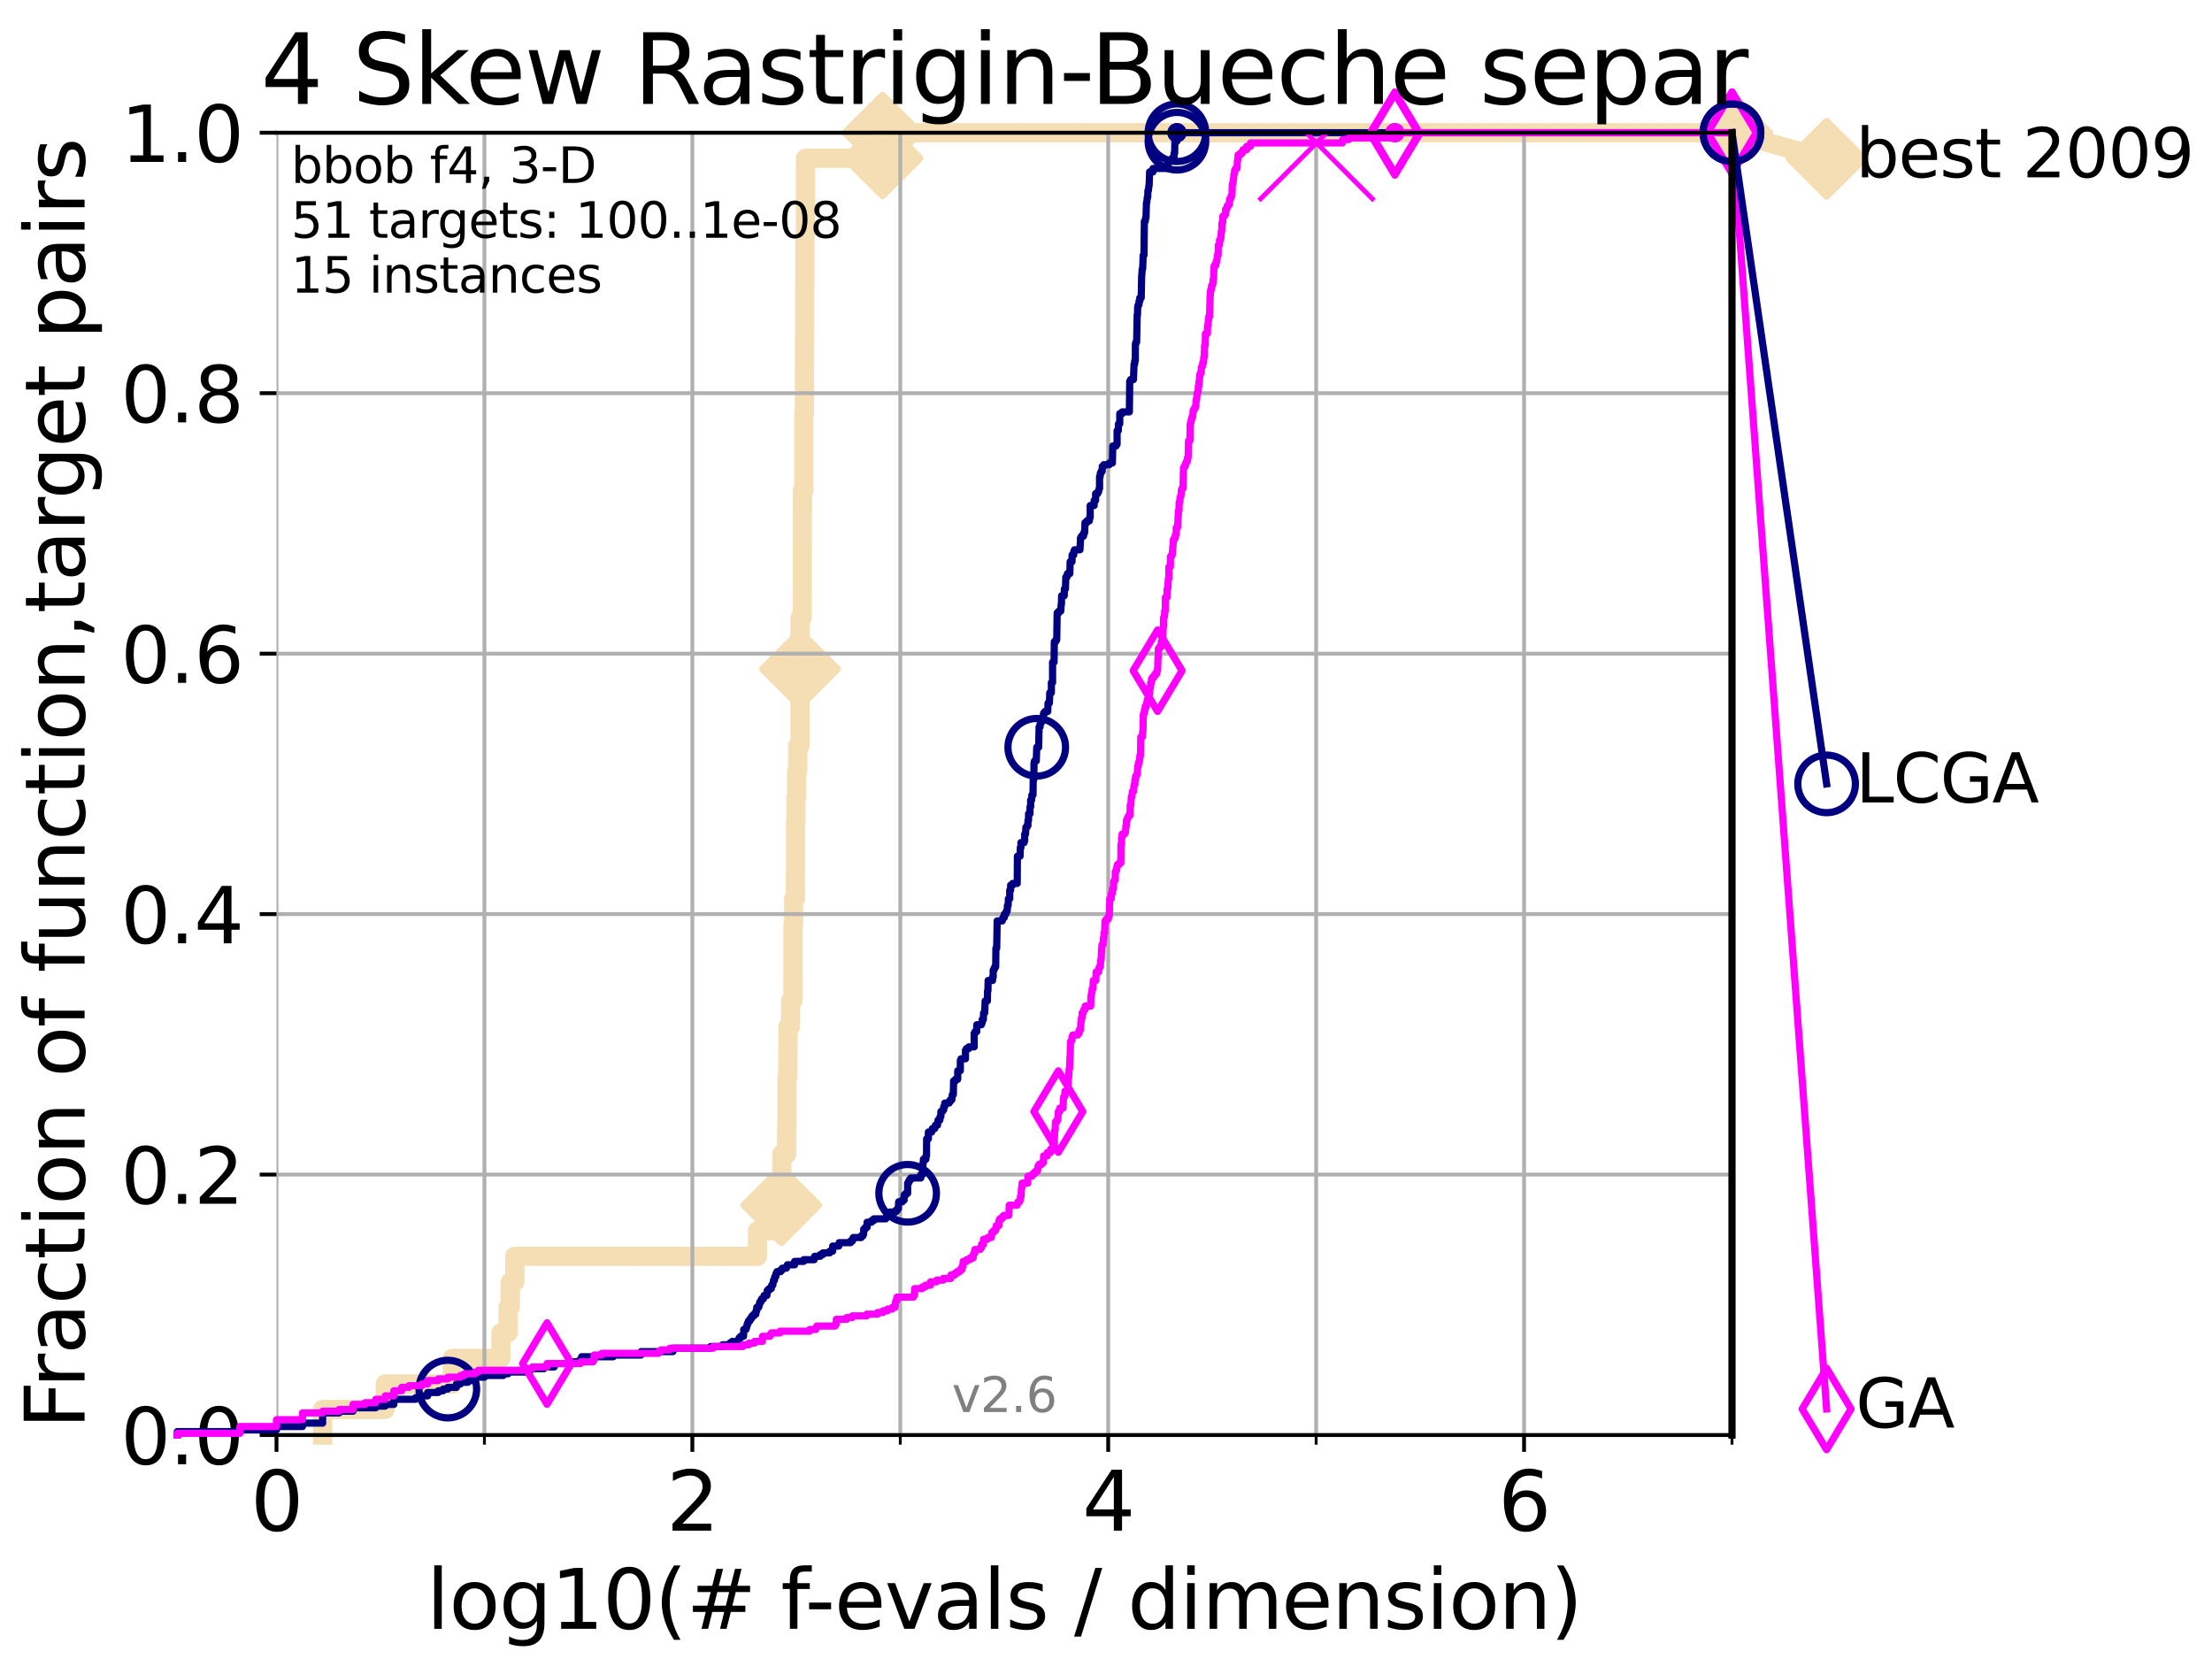 <?xml version="1.0" encoding="utf-8" standalone="no"?>
<!DOCTYPE svg PUBLIC "-//W3C//DTD SVG 1.1//EN"
  "http://www.w3.org/Graphics/SVG/1.1/DTD/svg11.dtd">
<svg xmlns:xlink="http://www.w3.org/1999/xlink" width="460.8pt" height="345.6pt" viewBox="0 0 460.8 345.6" xmlns="http://www.w3.org/2000/svg" version="1.1">
 <defs>
  <style type="text/css">*{stroke-linejoin: round; stroke-linecap: butt}</style>
 </defs>
 <g id="figure_1">
  <g id="patch_1">
   <path d="M 0 345.6 
L 460.8 345.6 
L 460.8 0 
L 0 0 
z
" style="fill: #ffffff"/>
  </g>
  <g id="axes_1">
   <g id="patch_2">
    <path d="M 57.6 298.944 
L 360.806 298.944 
L 360.806 27.648 
L 57.6 27.648 
z
" style="fill: #ffffff"/>
   </g>
   <g id="line2d_1">
    <path d="M 67.209 298.944 
L 67.209 293.624 
L 80.249 293.624 
L 80.249 288.305 
L 94.206 288.305 
L 94.206 282.985 
L 104.345 282.985 
L 104.345 277.666 
L 105.851 277.666 
L 105.851 272.346 
L 106.327 272.346 
L 106.327 267.027 
L 107.245 267.027 
L 107.245 261.707 
L 157.795 261.707 
L 157.795 256.388 
L 162.634 256.388 
L 162.634 251.068 
L 162.752 251.068 
L 162.752 245.749 
L 162.869 245.749 
L 162.869 240.429 
L 163.866 240.429 
L 163.866 235.11 
L 163.932 235.11 
L 163.932 224.471 
L 164.107 224.471 
L 164.107 219.151 
L 164.173 219.151 
L 164.173 213.832 
L 164.687 213.832 
L 164.687 208.512 
L 165.167 208.512 
L 165.167 203.192 
L 165.187 203.192 
L 165.187 192.553 
L 165.331 192.553 
L 165.331 187.234 
L 165.695 187.234 
L 165.695 181.914 
L 165.715 181.914 
L 165.715 171.275 
L 165.815 171.275 
L 165.815 165.956 
L 165.954 165.956 
L 165.954 160.636 
L 166.189 160.636 
L 166.189 155.317 
L 166.652 155.317 
L 166.652 139.358 
L 166.671 139.358 
L 166.671 128.719 
L 167.122 128.719 
L 167.122 123.4 
L 167.141 123.4 
L 167.141 112.76 
L 167.159 112.76 
L 167.159 107.441 
L 167.178 107.441 
L 167.178 102.121 
L 167.453 102.121 
L 167.453 86.163 
L 167.581 86.163 
L 167.581 75.524 
L 167.599 75.524 
L 167.599 70.204 
L 167.653 70.204 
L 167.653 59.565 
L 167.689 59.565 
L 167.689 48.926 
L 167.797 48.926 
L 167.797 32.968 
L 183.843 32.968 
L 183.843 27.648 
L 360.806 27.648 
" style="fill: none; stroke: #f5deb3; stroke-width: 4; stroke-linecap: square"/>
   </g>
   <g id="line2d_2">
    <defs>
     <path id="m34af08775e" d="M 0 7.778 
L 7.778 0 
L 0 -7.778 
L -7.778 0 
z
" style="stroke: #f5deb3; stroke-width: 1.5; stroke-linejoin: miter"/>
    </defs>
    <g>
     <use xlink:href="#m34af08775e" x="162.752" y="251.068" style="fill: #f5deb3; stroke: #f5deb3; stroke-width: 1.5; stroke-linejoin: miter"/>
     <use xlink:href="#m34af08775e" x="166.652" y="139.358" style="fill: #f5deb3; stroke: #f5deb3; stroke-width: 1.5; stroke-linejoin: miter"/>
     <use xlink:href="#m34af08775e" x="183.843" y="32.968" style="fill: #f5deb3; stroke: #f5deb3; stroke-width: 1.5; stroke-linejoin: miter"/>
     <use xlink:href="#m34af08775e" x="183.843" y="27.648" style="fill: #f5deb3; stroke: #f5deb3; stroke-width: 1.5; stroke-linejoin: miter"/>
     <use xlink:href="#m34af08775e" x="360.806" y="27.648" style="fill: #f5deb3; stroke: #f5deb3; stroke-width: 1.5; stroke-linejoin: miter"/>
    </g>
   </g>
   <g id="line2d_3">
    <path style="fill: none; stroke: #f5deb3; stroke-width: 4; stroke-linecap: square"/>
    <g/>
   </g>
   <g id="line2d_4">
    <path d="M 360.806 27.648 
L 380.515 33.074 
" style="fill: none; stroke: #f5deb3; stroke-width: 4; stroke-linecap: square"/>
    <g>
     <use xlink:href="#m34af08775e" x="360.806" y="27.648" style="fill: #f5deb3; stroke: #f5deb3; stroke-width: 1.5; stroke-linejoin: miter"/>
     <use xlink:href="#m34af08775e" x="380.515" y="33.074" style="fill: #f5deb3; stroke: #f5deb3; stroke-width: 1.5; stroke-linejoin: miter"/>
    </g>
   </g>
   <g id="matplotlib.axis_1">
    <g id="xtick_1">
     <g id="line2d_5">
      <path d="M 57.6 298.944 
L 57.6 27.648 
" clip-path="url(#p5143241897)" style="fill: none; stroke: #b0b0b0; stroke-width: 0.8; stroke-linecap: square"/>
     </g>
     <g id="line2d_6">
      <defs>
       <path id="md9832f1e15" d="M 0 0 
L 0 3.5 
" style="stroke: #000000; stroke-width: 0.8"/>
      </defs>
      <g>
       <use xlink:href="#md9832f1e15" x="57.6" y="298.944" style="stroke: #000000; stroke-width: 0.8"/>
      </g>
     </g>
     <g id="text_1">
      <!-- 0 -->
      <g transform="translate(52.192 318.861)scale(0.17 -0.17)">
       <defs>
        <path id="DejaVuSans-30" d="M 2034 4250 
Q 1547 4250 1301 3770 
Q 1056 3291 1056 2328 
Q 1056 1369 1301 889 
Q 1547 409 2034 409 
Q 2525 409 2770 889 
Q 3016 1369 3016 2328 
Q 3016 3291 2770 3770 
Q 2525 4250 2034 4250 
z
M 2034 4750 
Q 2819 4750 3233 4129 
Q 3647 3509 3647 2328 
Q 3647 1150 3233 529 
Q 2819 -91 2034 -91 
Q 1250 -91 836 529 
Q 422 1150 422 2328 
Q 422 3509 836 4129 
Q 1250 4750 2034 4750 
z
" transform="scale(0.016)"/>
       </defs>
       <use xlink:href="#DejaVuSans-30"/>
      </g>
     </g>
    </g>
    <g id="xtick_2">
     <g id="line2d_7">
      <path d="M 144.23 298.944 
L 144.23 27.648 
" clip-path="url(#p5143241897)" style="fill: none; stroke: #b0b0b0; stroke-width: 0.8; stroke-linecap: square"/>
     </g>
     <g id="line2d_8">
      <g>
       <use xlink:href="#md9832f1e15" x="144.23" y="298.944" style="stroke: #000000; stroke-width: 0.8"/>
      </g>
     </g>
     <g id="text_2">
      <!-- 2 -->
      <g transform="translate(138.822 318.861)scale(0.17 -0.17)">
       <defs>
        <path id="DejaVuSans-32" d="M 1228 531 
L 3431 531 
L 3431 0 
L 469 0 
L 469 531 
Q 828 903 1448 1529 
Q 2069 2156 2228 2338 
Q 2531 2678 2651 2914 
Q 2772 3150 2772 3378 
Q 2772 3750 2511 3984 
Q 2250 4219 1831 4219 
Q 1534 4219 1204 4116 
Q 875 4013 500 3803 
L 500 4441 
Q 881 4594 1212 4672 
Q 1544 4750 1819 4750 
Q 2544 4750 2975 4387 
Q 3406 4025 3406 3419 
Q 3406 3131 3298 2873 
Q 3191 2616 2906 2266 
Q 2828 2175 2409 1742 
Q 1991 1309 1228 531 
z
" transform="scale(0.016)"/>
       </defs>
       <use xlink:href="#DejaVuSans-32"/>
      </g>
     </g>
    </g>
    <g id="xtick_3">
     <g id="line2d_9">
      <path d="M 230.861 298.944 
L 230.861 27.648 
" clip-path="url(#p5143241897)" style="fill: none; stroke: #b0b0b0; stroke-width: 0.8; stroke-linecap: square"/>
     </g>
     <g id="line2d_10">
      <g>
       <use xlink:href="#md9832f1e15" x="230.861" y="298.944" style="stroke: #000000; stroke-width: 0.8"/>
      </g>
     </g>
     <g id="text_3">
      <!-- 4 -->
      <g transform="translate(225.453 318.861)scale(0.17 -0.17)">
       <defs>
        <path id="DejaVuSans-34" d="M 2419 4116 
L 825 1625 
L 2419 1625 
L 2419 4116 
z
M 2253 4666 
L 3047 4666 
L 3047 1625 
L 3713 1625 
L 3713 1100 
L 3047 1100 
L 3047 0 
L 2419 0 
L 2419 1100 
L 313 1100 
L 313 1709 
L 2253 4666 
z
" transform="scale(0.016)"/>
       </defs>
       <use xlink:href="#DejaVuSans-34"/>
      </g>
     </g>
    </g>
    <g id="xtick_4">
     <g id="line2d_11">
      <path d="M 317.491 298.944 
L 317.491 27.648 
" clip-path="url(#p5143241897)" style="fill: none; stroke: #b0b0b0; stroke-width: 0.8; stroke-linecap: square"/>
     </g>
     <g id="line2d_12">
      <g>
       <use xlink:href="#md9832f1e15" x="317.491" y="298.944" style="stroke: #000000; stroke-width: 0.8"/>
      </g>
     </g>
     <g id="text_4">
      <!-- 6 -->
      <g transform="translate(312.083 318.861)scale(0.17 -0.17)">
       <defs>
        <path id="DejaVuSans-36" d="M 2113 2584 
Q 1688 2584 1439 2293 
Q 1191 2003 1191 1497 
Q 1191 994 1439 701 
Q 1688 409 2113 409 
Q 2538 409 2786 701 
Q 3034 994 3034 1497 
Q 3034 2003 2786 2293 
Q 2538 2584 2113 2584 
z
M 3366 4563 
L 3366 3988 
Q 3128 4100 2886 4159 
Q 2644 4219 2406 4219 
Q 1781 4219 1451 3797 
Q 1122 3375 1075 2522 
Q 1259 2794 1537 2939 
Q 1816 3084 2150 3084 
Q 2853 3084 3261 2657 
Q 3669 2231 3669 1497 
Q 3669 778 3244 343 
Q 2819 -91 2113 -91 
Q 1303 -91 875 529 
Q 447 1150 447 2328 
Q 447 3434 972 4092 
Q 1497 4750 2381 4750 
Q 2619 4750 2861 4703 
Q 3103 4656 3366 4563 
z
" transform="scale(0.016)"/>
       </defs>
       <use xlink:href="#DejaVuSans-36"/>
      </g>
     </g>
    </g>
    <g id="xtick_5">
     <g id="line2d_13">
      <path d="M 100.915 298.944 
L 100.915 27.648 
" clip-path="url(#p5143241897)" style="fill: none; stroke: #b0b0b0; stroke-width: 0.8; stroke-linecap: square"/>
     </g>
     <g id="line2d_14">
      <defs>
       <path id="m36759ef4af" d="M 0 0 
L 0 2 
" style="stroke: #000000; stroke-width: 0.6"/>
      </defs>
      <g>
       <use xlink:href="#m36759ef4af" x="100.915" y="298.944" style="stroke: #000000; stroke-width: 0.6"/>
      </g>
     </g>
    </g>
    <g id="xtick_6">
     <g id="line2d_15">
      <path d="M 187.546 298.944 
L 187.546 27.648 
" clip-path="url(#p5143241897)" style="fill: none; stroke: #b0b0b0; stroke-width: 0.8; stroke-linecap: square"/>
     </g>
     <g id="line2d_16">
      <g>
       <use xlink:href="#m36759ef4af" x="187.546" y="298.944" style="stroke: #000000; stroke-width: 0.6"/>
      </g>
     </g>
    </g>
    <g id="xtick_7">
     <g id="line2d_17">
      <path d="M 274.176 298.944 
L 274.176 27.648 
" clip-path="url(#p5143241897)" style="fill: none; stroke: #b0b0b0; stroke-width: 0.8; stroke-linecap: square"/>
     </g>
     <g id="line2d_18">
      <g>
       <use xlink:href="#m36759ef4af" x="274.176" y="298.944" style="stroke: #000000; stroke-width: 0.6"/>
      </g>
     </g>
    </g>
    <g id="xtick_8">
     <g id="line2d_19">
      <path d="M 360.806 298.944 
L 360.806 27.648 
" clip-path="url(#p5143241897)" style="fill: none; stroke: #b0b0b0; stroke-width: 0.8; stroke-linecap: square"/>
     </g>
     <g id="line2d_20">
      <g>
       <use xlink:href="#m36759ef4af" x="360.806" y="298.944" style="stroke: #000000; stroke-width: 0.6"/>
      </g>
     </g>
    </g>
    <g id="text_5">
     <!-- log10(# f-evals / dimension) -->
     <g transform="translate(88.823 339.314)scale(0.17 -0.17)">
      <defs>
       <path id="DejaVuSans-6c" d="M 603 4863 
L 1178 4863 
L 1178 0 
L 603 0 
L 603 4863 
z
" transform="scale(0.016)"/>
       <path id="DejaVuSans-6f" d="M 1959 3097 
Q 1497 3097 1228 2736 
Q 959 2375 959 1747 
Q 959 1119 1226 758 
Q 1494 397 1959 397 
Q 2419 397 2687 759 
Q 2956 1122 2956 1747 
Q 2956 2369 2687 2733 
Q 2419 3097 1959 3097 
z
M 1959 3584 
Q 2709 3584 3137 3096 
Q 3566 2609 3566 1747 
Q 3566 888 3137 398 
Q 2709 -91 1959 -91 
Q 1206 -91 779 398 
Q 353 888 353 1747 
Q 353 2609 779 3096 
Q 1206 3584 1959 3584 
z
" transform="scale(0.016)"/>
       <path id="DejaVuSans-67" d="M 2906 1791 
Q 2906 2416 2648 2759 
Q 2391 3103 1925 3103 
Q 1463 3103 1205 2759 
Q 947 2416 947 1791 
Q 947 1169 1205 825 
Q 1463 481 1925 481 
Q 2391 481 2648 825 
Q 2906 1169 2906 1791 
z
M 3481 434 
Q 3481 -459 3084 -895 
Q 2688 -1331 1869 -1331 
Q 1566 -1331 1297 -1286 
Q 1028 -1241 775 -1147 
L 775 -588 
Q 1028 -725 1275 -790 
Q 1522 -856 1778 -856 
Q 2344 -856 2625 -561 
Q 2906 -266 2906 331 
L 2906 616 
Q 2728 306 2450 153 
Q 2172 0 1784 0 
Q 1141 0 747 490 
Q 353 981 353 1791 
Q 353 2603 747 3093 
Q 1141 3584 1784 3584 
Q 2172 3584 2450 3431 
Q 2728 3278 2906 2969 
L 2906 3500 
L 3481 3500 
L 3481 434 
z
" transform="scale(0.016)"/>
       <path id="DejaVuSans-31" d="M 794 531 
L 1825 531 
L 1825 4091 
L 703 3866 
L 703 4441 
L 1819 4666 
L 2450 4666 
L 2450 531 
L 3481 531 
L 3481 0 
L 794 0 
L 794 531 
z
" transform="scale(0.016)"/>
       <path id="DejaVuSans-28" d="M 1984 4856 
Q 1566 4138 1362 3434 
Q 1159 2731 1159 2009 
Q 1159 1288 1364 580 
Q 1569 -128 1984 -844 
L 1484 -844 
Q 1016 -109 783 600 
Q 550 1309 550 2009 
Q 550 2706 781 3412 
Q 1013 4119 1484 4856 
L 1984 4856 
z
" transform="scale(0.016)"/>
       <path id="DejaVuSans-23" d="M 3272 2816 
L 2363 2816 
L 2100 1772 
L 3016 1772 
L 3272 2816 
z
M 2803 4594 
L 2478 3297 
L 3391 3297 
L 3719 4594 
L 4219 4594 
L 3897 3297 
L 4872 3297 
L 4872 2816 
L 3775 2816 
L 3519 1772 
L 4513 1772 
L 4513 1294 
L 3397 1294 
L 3072 0 
L 2572 0 
L 2894 1294 
L 1978 1294 
L 1656 0 
L 1153 0 
L 1478 1294 
L 494 1294 
L 494 1772 
L 1594 1772 
L 1856 2816 
L 850 2816 
L 850 3297 
L 1978 3297 
L 2297 4594 
L 2803 4594 
z
" transform="scale(0.016)"/>
       <path id="DejaVuSans-20" transform="scale(0.016)"/>
       <path id="DejaVuSans-66" d="M 2375 4863 
L 2375 4384 
L 1825 4384 
Q 1516 4384 1395 4259 
Q 1275 4134 1275 3809 
L 1275 3500 
L 2222 3500 
L 2222 3053 
L 1275 3053 
L 1275 0 
L 697 0 
L 697 3053 
L 147 3053 
L 147 3500 
L 697 3500 
L 697 3744 
Q 697 4328 969 4595 
Q 1241 4863 1831 4863 
L 2375 4863 
z
" transform="scale(0.016)"/>
       <path id="DejaVuSans-2d" d="M 313 2009 
L 1997 2009 
L 1997 1497 
L 313 1497 
L 313 2009 
z
" transform="scale(0.016)"/>
       <path id="DejaVuSans-65" d="M 3597 1894 
L 3597 1613 
L 953 1613 
Q 991 1019 1311 708 
Q 1631 397 2203 397 
Q 2534 397 2845 478 
Q 3156 559 3463 722 
L 3463 178 
Q 3153 47 2828 -22 
Q 2503 -91 2169 -91 
Q 1331 -91 842 396 
Q 353 884 353 1716 
Q 353 2575 817 3079 
Q 1281 3584 2069 3584 
Q 2775 3584 3186 3129 
Q 3597 2675 3597 1894 
z
M 3022 2063 
Q 3016 2534 2758 2815 
Q 2500 3097 2075 3097 
Q 1594 3097 1305 2825 
Q 1016 2553 972 2059 
L 3022 2063 
z
" transform="scale(0.016)"/>
       <path id="DejaVuSans-76" d="M 191 3500 
L 800 3500 
L 1894 563 
L 2988 3500 
L 3597 3500 
L 2284 0 
L 1503 0 
L 191 3500 
z
" transform="scale(0.016)"/>
       <path id="DejaVuSans-61" d="M 2194 1759 
Q 1497 1759 1228 1600 
Q 959 1441 959 1056 
Q 959 750 1161 570 
Q 1363 391 1709 391 
Q 2188 391 2477 730 
Q 2766 1069 2766 1631 
L 2766 1759 
L 2194 1759 
z
M 3341 1997 
L 3341 0 
L 2766 0 
L 2766 531 
Q 2569 213 2275 61 
Q 1981 -91 1556 -91 
Q 1019 -91 701 211 
Q 384 513 384 1019 
Q 384 1609 779 1909 
Q 1175 2209 1959 2209 
L 2766 2209 
L 2766 2266 
Q 2766 2663 2505 2880 
Q 2244 3097 1772 3097 
Q 1472 3097 1187 3025 
Q 903 2953 641 2809 
L 641 3341 
Q 956 3463 1253 3523 
Q 1550 3584 1831 3584 
Q 2591 3584 2966 3190 
Q 3341 2797 3341 1997 
z
" transform="scale(0.016)"/>
       <path id="DejaVuSans-73" d="M 2834 3397 
L 2834 2853 
Q 2591 2978 2328 3040 
Q 2066 3103 1784 3103 
Q 1356 3103 1142 2972 
Q 928 2841 928 2578 
Q 928 2378 1081 2264 
Q 1234 2150 1697 2047 
L 1894 2003 
Q 2506 1872 2764 1633 
Q 3022 1394 3022 966 
Q 3022 478 2636 193 
Q 2250 -91 1575 -91 
Q 1294 -91 989 -36 
Q 684 19 347 128 
L 347 722 
Q 666 556 975 473 
Q 1284 391 1588 391 
Q 1994 391 2212 530 
Q 2431 669 2431 922 
Q 2431 1156 2273 1281 
Q 2116 1406 1581 1522 
L 1381 1569 
Q 847 1681 609 1914 
Q 372 2147 372 2553 
Q 372 3047 722 3315 
Q 1072 3584 1716 3584 
Q 2034 3584 2315 3537 
Q 2597 3491 2834 3397 
z
" transform="scale(0.016)"/>
       <path id="DejaVuSans-2f" d="M 1625 4666 
L 2156 4666 
L 531 -594 
L 0 -594 
L 1625 4666 
z
" transform="scale(0.016)"/>
       <path id="DejaVuSans-64" d="M 2906 2969 
L 2906 4863 
L 3481 4863 
L 3481 0 
L 2906 0 
L 2906 525 
Q 2725 213 2448 61 
Q 2172 -91 1784 -91 
Q 1150 -91 751 415 
Q 353 922 353 1747 
Q 353 2572 751 3078 
Q 1150 3584 1784 3584 
Q 2172 3584 2448 3432 
Q 2725 3281 2906 2969 
z
M 947 1747 
Q 947 1113 1208 752 
Q 1469 391 1925 391 
Q 2381 391 2643 752 
Q 2906 1113 2906 1747 
Q 2906 2381 2643 2742 
Q 2381 3103 1925 3103 
Q 1469 3103 1208 2742 
Q 947 2381 947 1747 
z
" transform="scale(0.016)"/>
       <path id="DejaVuSans-69" d="M 603 3500 
L 1178 3500 
L 1178 0 
L 603 0 
L 603 3500 
z
M 603 4863 
L 1178 4863 
L 1178 4134 
L 603 4134 
L 603 4863 
z
" transform="scale(0.016)"/>
       <path id="DejaVuSans-6d" d="M 3328 2828 
Q 3544 3216 3844 3400 
Q 4144 3584 4550 3584 
Q 5097 3584 5394 3201 
Q 5691 2819 5691 2113 
L 5691 0 
L 5113 0 
L 5113 2094 
Q 5113 2597 4934 2840 
Q 4756 3084 4391 3084 
Q 3944 3084 3684 2787 
Q 3425 2491 3425 1978 
L 3425 0 
L 2847 0 
L 2847 2094 
Q 2847 2600 2669 2842 
Q 2491 3084 2119 3084 
Q 1678 3084 1418 2786 
Q 1159 2488 1159 1978 
L 1159 0 
L 581 0 
L 581 3500 
L 1159 3500 
L 1159 2956 
Q 1356 3278 1631 3431 
Q 1906 3584 2284 3584 
Q 2666 3584 2933 3390 
Q 3200 3197 3328 2828 
z
" transform="scale(0.016)"/>
       <path id="DejaVuSans-6e" d="M 3513 2113 
L 3513 0 
L 2938 0 
L 2938 2094 
Q 2938 2591 2744 2837 
Q 2550 3084 2163 3084 
Q 1697 3084 1428 2787 
Q 1159 2491 1159 1978 
L 1159 0 
L 581 0 
L 581 3500 
L 1159 3500 
L 1159 2956 
Q 1366 3272 1645 3428 
Q 1925 3584 2291 3584 
Q 2894 3584 3203 3211 
Q 3513 2838 3513 2113 
z
" transform="scale(0.016)"/>
       <path id="DejaVuSans-29" d="M 513 4856 
L 1013 4856 
Q 1481 4119 1714 3412 
Q 1947 2706 1947 2009 
Q 1947 1309 1714 600 
Q 1481 -109 1013 -844 
L 513 -844 
Q 928 -128 1133 580 
Q 1338 1288 1338 2009 
Q 1338 2731 1133 3434 
Q 928 4138 513 4856 
z
" transform="scale(0.016)"/>
      </defs>
      <use xlink:href="#DejaVuSans-6c"/>
      <use xlink:href="#DejaVuSans-6f" x="27.783"/>
      <use xlink:href="#DejaVuSans-67" x="88.965"/>
      <use xlink:href="#DejaVuSans-31" x="152.441"/>
      <use xlink:href="#DejaVuSans-30" x="216.064"/>
      <use xlink:href="#DejaVuSans-28" x="279.688"/>
      <use xlink:href="#DejaVuSans-23" x="318.701"/>
      <use xlink:href="#DejaVuSans-20" x="402.49"/>
      <use xlink:href="#DejaVuSans-66" x="434.277"/>
      <use xlink:href="#DejaVuSans-2d" x="463.982"/>
      <use xlink:href="#DejaVuSans-65" x="500.066"/>
      <use xlink:href="#DejaVuSans-76" x="561.59"/>
      <use xlink:href="#DejaVuSans-61" x="620.77"/>
      <use xlink:href="#DejaVuSans-6c" x="682.049"/>
      <use xlink:href="#DejaVuSans-73" x="709.832"/>
      <use xlink:href="#DejaVuSans-20" x="761.932"/>
      <use xlink:href="#DejaVuSans-2f" x="793.719"/>
      <use xlink:href="#DejaVuSans-20" x="827.41"/>
      <use xlink:href="#DejaVuSans-64" x="859.197"/>
      <use xlink:href="#DejaVuSans-69" x="922.674"/>
      <use xlink:href="#DejaVuSans-6d" x="950.457"/>
      <use xlink:href="#DejaVuSans-65" x="1047.869"/>
      <use xlink:href="#DejaVuSans-6e" x="1109.393"/>
      <use xlink:href="#DejaVuSans-73" x="1172.771"/>
      <use xlink:href="#DejaVuSans-69" x="1224.871"/>
      <use xlink:href="#DejaVuSans-6f" x="1252.654"/>
      <use xlink:href="#DejaVuSans-6e" x="1313.836"/>
      <use xlink:href="#DejaVuSans-29" x="1377.215"/>
     </g>
    </g>
   </g>
   <g id="matplotlib.axis_2">
    <g id="ytick_1">
     <g id="line2d_21">
      <path d="M 57.6 298.944 
L 360.806 298.944 
" clip-path="url(#p5143241897)" style="fill: none; stroke: #b0b0b0; stroke-width: 0.8; stroke-linecap: square"/>
     </g>
     <g id="line2d_22">
      <defs>
       <path id="m2442944909" d="M 0 0 
L -3.5 0 
" style="stroke: #000000; stroke-width: 0.8"/>
      </defs>
      <g>
       <use xlink:href="#m2442944909" x="57.6" y="298.944" style="stroke: #000000; stroke-width: 0.8"/>
      </g>
     </g>
     <g id="text_6">
      <!-- 0.0 -->
      <g transform="translate(25.155 305.023)scale(0.16 -0.16)">
       <defs>
        <path id="DejaVuSans-2e" d="M 684 794 
L 1344 794 
L 1344 0 
L 684 0 
L 684 794 
z
" transform="scale(0.016)"/>
       </defs>
       <use xlink:href="#DejaVuSans-30"/>
       <use xlink:href="#DejaVuSans-2e" x="63.623"/>
       <use xlink:href="#DejaVuSans-30" x="95.41"/>
      </g>
     </g>
    </g>
    <g id="ytick_2">
     <g id="line2d_23">
      <path d="M 57.6 244.685 
L 360.806 244.685 
" clip-path="url(#p5143241897)" style="fill: none; stroke: #b0b0b0; stroke-width: 0.8; stroke-linecap: square"/>
     </g>
     <g id="line2d_24">
      <g>
       <use xlink:href="#m2442944909" x="57.6" y="244.685" style="stroke: #000000; stroke-width: 0.8"/>
      </g>
     </g>
     <g id="text_7">
      <!-- 0.2 -->
      <g transform="translate(25.155 250.764)scale(0.16 -0.16)">
       <use xlink:href="#DejaVuSans-30"/>
       <use xlink:href="#DejaVuSans-2e" x="63.623"/>
       <use xlink:href="#DejaVuSans-32" x="95.41"/>
      </g>
     </g>
    </g>
    <g id="ytick_3">
     <g id="line2d_25">
      <path d="M 57.6 190.426 
L 360.806 190.426 
" clip-path="url(#p5143241897)" style="fill: none; stroke: #b0b0b0; stroke-width: 0.8; stroke-linecap: square"/>
     </g>
     <g id="line2d_26">
      <g>
       <use xlink:href="#m2442944909" x="57.6" y="190.426" style="stroke: #000000; stroke-width: 0.8"/>
      </g>
     </g>
     <g id="text_8">
      <!-- 0.4 -->
      <g transform="translate(25.155 196.504)scale(0.16 -0.16)">
       <use xlink:href="#DejaVuSans-30"/>
       <use xlink:href="#DejaVuSans-2e" x="63.623"/>
       <use xlink:href="#DejaVuSans-34" x="95.41"/>
      </g>
     </g>
    </g>
    <g id="ytick_4">
     <g id="line2d_27">
      <path d="M 57.6 136.166 
L 360.806 136.166 
" clip-path="url(#p5143241897)" style="fill: none; stroke: #b0b0b0; stroke-width: 0.8; stroke-linecap: square"/>
     </g>
     <g id="line2d_28">
      <g>
       <use xlink:href="#m2442944909" x="57.6" y="136.166" style="stroke: #000000; stroke-width: 0.8"/>
      </g>
     </g>
     <g id="text_9">
      <!-- 0.6 -->
      <g transform="translate(25.155 142.245)scale(0.16 -0.16)">
       <use xlink:href="#DejaVuSans-30"/>
       <use xlink:href="#DejaVuSans-2e" x="63.623"/>
       <use xlink:href="#DejaVuSans-36" x="95.41"/>
      </g>
     </g>
    </g>
    <g id="ytick_5">
     <g id="line2d_29">
      <path d="M 57.6 81.907 
L 360.806 81.907 
" clip-path="url(#p5143241897)" style="fill: none; stroke: #b0b0b0; stroke-width: 0.8; stroke-linecap: square"/>
     </g>
     <g id="line2d_30">
      <g>
       <use xlink:href="#m2442944909" x="57.6" y="81.907" style="stroke: #000000; stroke-width: 0.8"/>
      </g>
     </g>
     <g id="text_10">
      <!-- 0.8 -->
      <g transform="translate(25.155 87.986)scale(0.16 -0.16)">
       <defs>
        <path id="DejaVuSans-38" d="M 2034 2216 
Q 1584 2216 1326 1975 
Q 1069 1734 1069 1313 
Q 1069 891 1326 650 
Q 1584 409 2034 409 
Q 2484 409 2743 651 
Q 3003 894 3003 1313 
Q 3003 1734 2745 1975 
Q 2488 2216 2034 2216 
z
M 1403 2484 
Q 997 2584 770 2862 
Q 544 3141 544 3541 
Q 544 4100 942 4425 
Q 1341 4750 2034 4750 
Q 2731 4750 3128 4425 
Q 3525 4100 3525 3541 
Q 3525 3141 3298 2862 
Q 3072 2584 2669 2484 
Q 3125 2378 3379 2068 
Q 3634 1759 3634 1313 
Q 3634 634 3220 271 
Q 2806 -91 2034 -91 
Q 1263 -91 848 271 
Q 434 634 434 1313 
Q 434 1759 690 2068 
Q 947 2378 1403 2484 
z
M 1172 3481 
Q 1172 3119 1398 2916 
Q 1625 2713 2034 2713 
Q 2441 2713 2670 2916 
Q 2900 3119 2900 3481 
Q 2900 3844 2670 4047 
Q 2441 4250 2034 4250 
Q 1625 4250 1398 4047 
Q 1172 3844 1172 3481 
z
" transform="scale(0.016)"/>
       </defs>
       <use xlink:href="#DejaVuSans-30"/>
       <use xlink:href="#DejaVuSans-2e" x="63.623"/>
       <use xlink:href="#DejaVuSans-38" x="95.41"/>
      </g>
     </g>
    </g>
    <g id="ytick_6">
     <g id="line2d_31">
      <path d="M 57.6 27.648 
L 360.806 27.648 
" clip-path="url(#p5143241897)" style="fill: none; stroke: #b0b0b0; stroke-width: 0.8; stroke-linecap: square"/>
     </g>
     <g id="line2d_32">
      <g>
       <use xlink:href="#m2442944909" x="57.6" y="27.648" style="stroke: #000000; stroke-width: 0.8"/>
      </g>
     </g>
     <g id="text_11">
      <!-- 1.0 -->
      <g transform="translate(25.155 33.727)scale(0.16 -0.16)">
       <use xlink:href="#DejaVuSans-31"/>
       <use xlink:href="#DejaVuSans-2e" x="63.623"/>
       <use xlink:href="#DejaVuSans-30" x="95.41"/>
      </g>
     </g>
    </g>
    <g id="text_12">
     <!-- Fraction of function,target pairs -->
     <g transform="translate(17.62 297.681)rotate(-90)scale(0.17 -0.17)">
      <defs>
       <path id="DejaVuSans-46" d="M 628 4666 
L 3309 4666 
L 3309 4134 
L 1259 4134 
L 1259 2759 
L 3109 2759 
L 3109 2228 
L 1259 2228 
L 1259 0 
L 628 0 
L 628 4666 
z
" transform="scale(0.016)"/>
       <path id="DejaVuSans-72" d="M 2631 2963 
Q 2534 3019 2420 3045 
Q 2306 3072 2169 3072 
Q 1681 3072 1420 2755 
Q 1159 2438 1159 1844 
L 1159 0 
L 581 0 
L 581 3500 
L 1159 3500 
L 1159 2956 
Q 1341 3275 1631 3429 
Q 1922 3584 2338 3584 
Q 2397 3584 2469 3576 
Q 2541 3569 2628 3553 
L 2631 2963 
z
" transform="scale(0.016)"/>
       <path id="DejaVuSans-63" d="M 3122 3366 
L 3122 2828 
Q 2878 2963 2633 3030 
Q 2388 3097 2138 3097 
Q 1578 3097 1268 2742 
Q 959 2388 959 1747 
Q 959 1106 1268 751 
Q 1578 397 2138 397 
Q 2388 397 2633 464 
Q 2878 531 3122 666 
L 3122 134 
Q 2881 22 2623 -34 
Q 2366 -91 2075 -91 
Q 1284 -91 818 406 
Q 353 903 353 1747 
Q 353 2603 823 3093 
Q 1294 3584 2113 3584 
Q 2378 3584 2631 3529 
Q 2884 3475 3122 3366 
z
" transform="scale(0.016)"/>
       <path id="DejaVuSans-74" d="M 1172 4494 
L 1172 3500 
L 2356 3500 
L 2356 3053 
L 1172 3053 
L 1172 1153 
Q 1172 725 1289 603 
Q 1406 481 1766 481 
L 2356 481 
L 2356 0 
L 1766 0 
Q 1100 0 847 248 
Q 594 497 594 1153 
L 594 3053 
L 172 3053 
L 172 3500 
L 594 3500 
L 594 4494 
L 1172 4494 
z
" transform="scale(0.016)"/>
       <path id="DejaVuSans-75" d="M 544 1381 
L 544 3500 
L 1119 3500 
L 1119 1403 
Q 1119 906 1312 657 
Q 1506 409 1894 409 
Q 2359 409 2629 706 
Q 2900 1003 2900 1516 
L 2900 3500 
L 3475 3500 
L 3475 0 
L 2900 0 
L 2900 538 
Q 2691 219 2414 64 
Q 2138 -91 1772 -91 
Q 1169 -91 856 284 
Q 544 659 544 1381 
z
M 1991 3584 
L 1991 3584 
z
" transform="scale(0.016)"/>
       <path id="DejaVuSans-2c" d="M 750 794 
L 1409 794 
L 1409 256 
L 897 -744 
L 494 -744 
L 750 256 
L 750 794 
z
" transform="scale(0.016)"/>
       <path id="DejaVuSans-70" d="M 1159 525 
L 1159 -1331 
L 581 -1331 
L 581 3500 
L 1159 3500 
L 1159 2969 
Q 1341 3281 1617 3432 
Q 1894 3584 2278 3584 
Q 2916 3584 3314 3078 
Q 3713 2572 3713 1747 
Q 3713 922 3314 415 
Q 2916 -91 2278 -91 
Q 1894 -91 1617 61 
Q 1341 213 1159 525 
z
M 3116 1747 
Q 3116 2381 2855 2742 
Q 2594 3103 2138 3103 
Q 1681 3103 1420 2742 
Q 1159 2381 1159 1747 
Q 1159 1113 1420 752 
Q 1681 391 2138 391 
Q 2594 391 2855 752 
Q 3116 1113 3116 1747 
z
" transform="scale(0.016)"/>
      </defs>
      <use xlink:href="#DejaVuSans-46"/>
      <use xlink:href="#DejaVuSans-72" x="50.27"/>
      <use xlink:href="#DejaVuSans-61" x="91.383"/>
      <use xlink:href="#DejaVuSans-63" x="152.662"/>
      <use xlink:href="#DejaVuSans-74" x="207.643"/>
      <use xlink:href="#DejaVuSans-69" x="246.852"/>
      <use xlink:href="#DejaVuSans-6f" x="274.635"/>
      <use xlink:href="#DejaVuSans-6e" x="335.816"/>
      <use xlink:href="#DejaVuSans-20" x="399.195"/>
      <use xlink:href="#DejaVuSans-6f" x="430.982"/>
      <use xlink:href="#DejaVuSans-66" x="492.164"/>
      <use xlink:href="#DejaVuSans-20" x="527.369"/>
      <use xlink:href="#DejaVuSans-66" x="559.156"/>
      <use xlink:href="#DejaVuSans-75" x="594.361"/>
      <use xlink:href="#DejaVuSans-6e" x="657.74"/>
      <use xlink:href="#DejaVuSans-63" x="721.119"/>
      <use xlink:href="#DejaVuSans-74" x="776.1"/>
      <use xlink:href="#DejaVuSans-69" x="815.309"/>
      <use xlink:href="#DejaVuSans-6f" x="843.092"/>
      <use xlink:href="#DejaVuSans-6e" x="904.273"/>
      <use xlink:href="#DejaVuSans-2c" x="967.652"/>
      <use xlink:href="#DejaVuSans-74" x="999.439"/>
      <use xlink:href="#DejaVuSans-61" x="1038.648"/>
      <use xlink:href="#DejaVuSans-72" x="1099.928"/>
      <use xlink:href="#DejaVuSans-67" x="1139.291"/>
      <use xlink:href="#DejaVuSans-65" x="1202.768"/>
      <use xlink:href="#DejaVuSans-74" x="1264.291"/>
      <use xlink:href="#DejaVuSans-20" x="1303.5"/>
      <use xlink:href="#DejaVuSans-70" x="1335.287"/>
      <use xlink:href="#DejaVuSans-61" x="1398.764"/>
      <use xlink:href="#DejaVuSans-69" x="1460.043"/>
      <use xlink:href="#DejaVuSans-72" x="1487.826"/>
      <use xlink:href="#DejaVuSans-73" x="1528.939"/>
     </g>
    </g>
   </g>
   <g id="line2d_33">
    <defs>
     <path id="m865fff9e80" d="M 0 1.5 
C 0.398 1.5 0.779 1.342 1.061 1.061 
C 1.342 0.779 1.5 0.398 1.5 0 
C 1.5 -0.398 1.342 -0.779 1.061 -1.061 
C 0.779 -1.342 0.398 -1.5 0 -1.5 
C -0.398 -1.5 -0.779 -1.342 -1.061 -1.061 
C -1.342 -0.779 -1.5 -0.398 -1.5 0 
C -1.5 0.398 -1.342 0.779 -1.061 1.061 
C -0.779 1.342 -0.398 1.5 0 1.5 
z
" style="stroke: #f5deb3"/>
    </defs>
    <g>
     <use xlink:href="#m865fff9e80" x="183.843" y="27.648" style="fill: #f5deb3; stroke: #f5deb3"/>
     <use xlink:href="#m865fff9e80" x="183.843" y="27.648" style="fill: #f5deb3; stroke: #f5deb3"/>
    </g>
   </g>
   <g id="line2d_34">
    <defs>
     <path id="mf74629743a" d="M 0 1.5 
C 0.398 1.5 0.779 1.342 1.061 1.061 
C 1.342 0.779 1.5 0.398 1.5 0 
C 1.5 -0.398 1.342 -0.779 1.061 -1.061 
C 0.779 -1.342 0.398 -1.5 0 -1.5 
C -0.398 -1.5 -0.779 -1.342 -1.061 -1.061 
C -1.342 -0.779 -1.5 -0.398 -1.5 0 
C -1.5 0.398 -1.342 0.779 -1.061 1.061 
C -0.779 1.342 -0.398 1.5 0 1.5 
z
" style="stroke: #000080"/>
    </defs>
    <g>
     <use xlink:href="#mf74629743a" x="245.18" y="27.648" style="fill: #000080; stroke: #000080"/>
     <use xlink:href="#mf74629743a" x="245.18" y="27.648" style="fill: #000080; stroke: #000080"/>
    </g>
   </g>
   <g id="line2d_35">
    <path d="M 36.933 298.944 
L 36.933 298.235 
L 49.973 298.235 
L 49.973 297.88 
L 57.6 297.88 
L 57.6 297.171 
L 63.012 297.171 
L 63.012 296.462 
L 67.209 296.462 
L 67.209 294.334 
L 70.639 294.334 
L 70.639 293.979 
L 73.539 293.979 
L 73.539 293.27 
L 78.267 293.27 
L 78.267 292.915 
L 80.249 292.915 
L 80.249 292.561 
L 82.042 292.561 
L 82.042 291.497 
L 86.578 291.497 
L 86.578 291.142 
L 87.876 291.142 
L 87.876 290.787 
L 89.09 290.787 
L 89.09 290.078 
L 91.306 290.078 
L 91.306 289.723 
L 92.323 289.723 
L 92.323 289.369 
L 93.288 289.369 
L 93.288 289.014 
L 95.081 289.014 
L 95.081 288.305 
L 95.917 288.305 
L 95.917 287.95 
L 97.485 287.95 
L 97.485 287.596 
L 98.223 287.596 
L 98.223 286.886 
L 100.915 286.886 
L 100.915 286.532 
L 104.86 286.532 
L 104.86 286.177 
L 105.851 286.177 
L 105.851 285.822 
L 110.145 285.822 
L 110.145 285.468 
L 110.525 285.468 
L 110.525 285.113 
L 113.317 285.113 
L 113.317 284.759 
L 115.46 284.759 
L 115.46 284.049 
L 119.129 284.049 
L 119.129 283.695 
L 120.727 283.695 
L 120.727 283.34 
L 121.159 283.34 
L 121.159 282.631 
L 127.761 282.631 
L 127.761 282.276 
L 133.546 282.276 
L 133.546 281.567 
L 140.189 281.567 
L 140.189 280.858 
L 148.022 280.858 
L 148.022 280.503 
L 150.515 280.503 
L 150.515 280.148 
L 152.024 280.148 
L 152.024 279.794 
L 152.515 279.794 
L 152.515 279.439 
L 153.915 279.439 
L 153.952 278.73 
L 154.286 278.73 
L 154.286 278.375 
L 154.9 278.375 
L 154.936 276.957 
L 155.392 276.957 
L 155.392 276.602 
L 155.53 276.602 
L 155.633 275.893 
L 155.769 275.893 
L 155.769 275.538 
L 155.904 275.538 
L 155.904 275.183 
L 156.205 275.183 
L 156.205 274.829 
L 156.436 274.829 
L 156.436 274.474 
L 156.664 274.474 
L 156.664 274.12 
L 157.049 274.12 
L 157.049 273.765 
L 157.457 273.765 
L 157.488 273.056 
L 157.642 273.056 
L 157.642 272.346 
L 158.037 272.346 
L 158.037 271.992 
L 158.187 271.992 
L 158.247 271.282 
L 158.484 271.282 
L 158.484 270.928 
L 158.659 270.928 
L 158.659 270.573 
L 159.034 270.573 
L 159.034 270.219 
L 159.176 270.219 
L 159.176 269.864 
L 159.762 269.864 
L 159.844 268.8 
L 160.196 268.8 
L 160.196 268.445 
L 160.673 268.445 
L 160.752 267.736 
L 160.985 267.736 
L 161.087 267.027 
L 161.138 267.027 
L 161.138 266.672 
L 161.341 266.672 
L 161.392 265.963 
L 161.617 265.963 
L 161.667 265.254 
L 161.864 265.254 
L 161.864 264.899 
L 162.634 264.899 
L 162.634 264.544 
L 162.961 264.544 
L 162.961 264.19 
L 163.822 264.19 
L 163.822 263.835 
L 164.02 263.835 
L 164.02 263.48 
L 165.534 263.48 
L 165.534 262.771 
L 167.417 262.771 
L 167.417 262.417 
L 169.622 262.417 
L 169.703 261.707 
L 170.865 261.707 
L 170.865 261.353 
L 171.42 261.353 
L 171.42 260.998 
L 172.842 260.998 
L 172.842 260.643 
L 173.462 260.643 
L 173.462 259.579 
L 174.731 259.579 
L 174.817 258.87 
L 177.201 258.87 
L 177.201 258.516 
L 177.577 258.516 
L 177.577 258.161 
L 177.747 258.161 
L 177.747 257.806 
L 179.403 257.806 
L 179.403 257.452 
L 179.777 257.452 
L 179.777 257.097 
L 179.909 257.097 
L 179.928 256.033 
L 180.254 256.033 
L 180.254 255.678 
L 180.629 255.678 
L 180.629 254.615 
L 181.557 254.615 
L 181.557 254.26 
L 182.033 254.26 
L 182.033 253.905 
L 184.525 253.905 
L 184.525 253.551 
L 184.839 253.551 
L 184.839 253.196 
L 185.041 253.196 
L 185.041 252.841 
L 185.353 252.841 
L 185.353 252.487 
L 186.594 252.487 
L 186.594 252.132 
L 186.96 252.132 
L 186.96 251.778 
L 187.146 251.778 
L 187.204 250.359 
L 187.979 250.359 
L 187.979 250.004 
L 188.35 250.004 
L 188.35 248.94 
L 188.695 248.94 
L 188.695 248.586 
L 189.08 248.586 
L 189.08 246.458 
L 189.276 246.458 
L 189.276 246.103 
L 189.452 246.103 
L 189.452 245.749 
L 189.75 245.749 
L 189.75 245.394 
L 191.813 245.394 
L 191.813 244.685 
L 192.18 244.685 
L 192.287 242.202 
L 192.36 242.202 
L 192.36 241.493 
L 192.887 241.493 
L 192.887 240.784 
L 193.009 240.784 
L 193.032 237.237 
L 193.399 237.237 
L 193.399 235.819 
L 194.085 235.819 
L 194.085 235.464 
L 194.221 235.464 
L 194.221 235.11 
L 194.716 235.11 
L 194.716 234.755 
L 194.853 234.755 
L 194.853 234.4 
L 195.298 234.4 
L 195.406 233.336 
L 195.79 233.336 
L 195.826 232.627 
L 195.999 232.627 
L 195.999 231.563 
L 196.332 231.563 
L 196.332 231.209 
L 196.582 231.209 
L 196.609 230.499 
L 196.806 230.499 
L 196.806 229.79 
L 197.722 229.79 
L 197.722 229.435 
L 197.979 229.435 
L 197.979 229.081 
L 198.304 229.081 
L 198.382 228.017 
L 198.599 228.017 
L 198.648 225.18 
L 199.033 225.18 
L 199.033 224.825 
L 199.511 224.825 
L 199.517 223.052 
L 200.054 223.052 
L 200.054 220.924 
L 200.189 220.924 
L 200.189 220.57 
L 201.126 220.57 
L 201.126 218.796 
L 201.314 218.796 
L 201.314 218.442 
L 201.796 218.442 
L 201.796 218.087 
L 202.939 218.087 
L 202.939 215.25 
L 203.126 215.25 
L 203.126 214.895 
L 203.479 214.895 
L 203.479 213.477 
L 204.433 213.477 
L 204.433 213.122 
L 204.588 213.122 
L 204.593 212.413 
L 204.853 212.413 
L 204.897 210.994 
L 205.135 210.994 
L 205.221 208.512 
L 205.693 208.512 
L 205.724 206.384 
L 205.807 206.384 
L 205.845 204.256 
L 206.766 204.256 
L 206.766 203.547 
L 206.896 203.547 
L 206.896 202.129 
L 207.053 202.129 
L 207.053 201.774 
L 207.223 201.774 
L 207.223 201.419 
L 207.42 201.419 
L 207.466 197.518 
L 207.633 197.518 
L 207.727 191.844 
L 208.782 191.844 
L 208.782 191.49 
L 208.924 191.49 
L 208.924 191.135 
L 209.215 191.135 
L 209.237 190.426 
L 209.543 190.426 
L 209.543 190.071 
L 209.672 190.071 
L 209.672 189.716 
L 209.83 189.716 
L 209.864 188.652 
L 210.009 188.652 
L 210.066 187.234 
L 210.344 187.234 
L 210.344 185.461 
L 210.533 185.461 
L 210.533 184.397 
L 210.943 184.397 
L 210.943 184.042 
L 211.905 184.042 
L 211.946 178.368 
L 212.5 178.368 
L 212.542 176.595 
L 212.676 176.595 
L 212.676 175.531 
L 213.344 175.531 
L 213.344 175.176 
L 213.457 175.176 
L 213.467 173.758 
L 213.635 173.758 
L 213.713 172.339 
L 213.932 172.339 
L 213.932 171.985 
L 214.137 171.985 
L 214.137 170.921 
L 214.259 170.921 
L 214.273 169.502 
L 214.569 169.502 
L 214.569 168.084 
L 214.702 168.084 
L 214.702 166.665 
L 214.907 166.665 
L 214.961 165.601 
L 215.2 165.601 
L 215.236 162.409 
L 215.357 162.409 
L 215.411 158.863 
L 215.505 158.863 
L 215.505 158.508 
L 215.879 158.508 
L 215.973 155.671 
L 216.374 155.671 
L 216.463 151.416 
L 216.667 151.416 
L 216.69 150.706 
L 216.838 150.706 
L 216.838 150.352 
L 217.068 150.352 
L 217.174 149.643 
L 217.317 149.643 
L 217.39 148.579 
L 217.669 148.579 
L 217.669 148.224 
L 218.26 148.224 
L 218.331 146.451 
L 218.616 146.451 
L 218.682 144.323 
L 219.018 144.323 
L 219.018 142.195 
L 219.271 142.195 
L 219.271 137.94 
L 219.588 137.94 
L 219.629 133.684 
L 219.909 133.684 
L 219.909 133.329 
L 220.134 133.329 
L 220.228 127.655 
L 220.588 127.655 
L 220.588 127.301 
L 220.976 127.301 
L 221.061 125.882 
L 221.123 125.882 
L 221.147 124.109 
L 221.699 124.109 
L 221.726 122.69 
L 221.95 122.69 
L 222.03 120.208 
L 222.28 120.208 
L 222.358 119.499 
L 222.864 119.499 
L 222.928 117.016 
L 223.323 117.016 
L 223.336 115.598 
L 223.681 115.598 
L 223.681 114.888 
L 223.827 114.888 
L 223.827 114.534 
L 224.976 114.534 
L 225.085 112.406 
L 225.089 112.406 
L 225.089 112.051 
L 225.267 112.051 
L 225.267 111.697 
L 225.712 111.697 
L 225.741 110.987 
L 225.949 110.987 
L 226.033 108.859 
L 226.424 108.859 
L 226.424 108.505 
L 226.928 108.505 
L 226.979 107.796 
L 227.109 107.796 
L 227.109 105.313 
L 227.932 105.313 
L 227.932 104.249 
L 228.238 104.249 
L 228.238 102.831 
L 228.664 102.831 
L 228.664 102.476 
L 228.855 102.476 
L 228.959 101.767 
L 229.057 101.767 
L 229.057 99.284 
L 229.179 99.284 
L 229.21 98.575 
L 229.375 98.575 
L 229.375 98.22 
L 229.599 98.22 
L 229.617 97.157 
L 229.926 97.157 
L 229.926 96.802 
L 231.085 96.802 
L 231.085 96.447 
L 231.733 96.447 
L 231.813 92.901 
L 232.502 92.901 
L 232.502 92.546 
L 232.709 92.546 
L 232.712 89.709 
L 232.965 89.709 
L 233.005 88.291 
L 233.264 88.291 
L 233.266 86.163 
L 233.768 86.163 
L 233.768 85.808 
L 235.269 85.808 
L 235.338 79.425 
L 235.527 79.425 
L 235.527 79.07 
L 236.121 79.07 
L 236.228 76.233 
L 236.245 76.233 
L 236.245 75.878 
L 236.377 75.878 
L 236.377 75.169 
L 236.501 75.169 
L 236.525 71.623 
L 236.621 71.623 
L 236.621 71.268 
L 236.782 71.268 
L 236.892 65.594 
L 236.962 65.594 
L 237.001 63.821 
L 237.118 63.821 
L 237.118 63.466 
L 237.276 63.466 
L 237.276 62.757 
L 237.437 62.757 
L 237.437 62.048 
L 237.732 62.048 
L 237.831 57.437 
L 237.85 57.437 
L 237.943 56.019 
L 238.038 56.019 
L 238.141 53.182 
L 238.31 53.182 
L 238.392 46.089 
L 238.593 46.089 
L 238.639 45.38 
L 238.732 45.38 
L 238.829 42.188 
L 238.896 42.188 
L 238.996 41.124 
L 239.086 41.124 
L 239.13 39.706 
L 239.232 39.706 
L 239.338 38.642 
L 239.385 38.642 
L 239.482 35.805 
L 240.187 35.805 
L 240.198 35.095 
L 243.159 35.095 
L 243.159 34.386 
L 243.348 34.386 
L 243.348 33.677 
L 243.737 33.677 
L 243.737 33.322 
L 244.142 33.322 
L 244.142 32.968 
L 244.589 32.968 
L 244.589 31.904 
L 244.701 31.904 
L 244.748 29.421 
L 245.18 29.421 
L 245.18 27.648 
L 360.806 27.648 
L 360.806 27.648 
" style="fill: none; stroke: #000080; stroke-width: 1.5; stroke-linecap: square"/>
   </g>
   <g id="line2d_36">
    <defs>
     <path id="m926be0a957" d="M 0 6 
C 1.591 6 3.117 5.368 4.243 4.243 
C 5.368 3.117 6 1.591 6 0 
C 6 -1.591 5.368 -3.117 4.243 -4.243 
C 3.117 -5.368 1.591 -6 0 -6 
C -1.591 -6 -3.117 -5.368 -4.243 -4.243 
C -5.368 -3.117 -6 -1.591 -6 0 
C -6 1.591 -5.368 3.117 -4.243 4.243 
C -3.117 5.368 -1.591 6 0 6 
z
" style="stroke: #000080; stroke-width: 1.5"/>
    </defs>
    <g>
     <use xlink:href="#m926be0a957" x="93.288" y="289.369" style="fill-opacity: 0; stroke: #000080; stroke-width: 1.5"/>
     <use xlink:href="#m926be0a957" x="189.08" y="248.586" style="fill-opacity: 0; stroke: #000080; stroke-width: 1.5"/>
     <use xlink:href="#m926be0a957" x="215.973" y="155.671" style="fill-opacity: 0; stroke: #000080; stroke-width: 1.5"/>
     <use xlink:href="#m926be0a957" x="245.18" y="29.421" style="fill-opacity: 0; stroke: #000080; stroke-width: 1.5"/>
     <use xlink:href="#m926be0a957" x="245.18" y="27.648" style="fill-opacity: 0; stroke: #000080; stroke-width: 1.5"/>
     <use xlink:href="#m926be0a957" x="360.806" y="27.648" style="fill-opacity: 0; stroke: #000080; stroke-width: 1.5"/>
    </g>
   </g>
   <g id="line2d_37">
    <path style="fill: none; stroke: #000080; stroke-width: 1.5; stroke-linecap: square"/>
    <g/>
   </g>
   <g id="line2d_38">
    <defs>
     <path id="m535329f970" d="M 0 1.5 
C 0.398 1.5 0.779 1.342 1.061 1.061 
C 1.342 0.779 1.5 0.398 1.5 0 
C 1.5 -0.398 1.342 -0.779 1.061 -1.061 
C 0.779 -1.342 0.398 -1.5 0 -1.5 
C -0.398 -1.5 -0.779 -1.342 -1.061 -1.061 
C -1.342 -0.779 -1.5 -0.398 -1.5 0 
C -1.5 0.398 -1.342 0.779 -1.061 1.061 
C -0.779 1.342 -0.398 1.5 0 1.5 
z
" style="stroke: #ff00ff"/>
    </defs>
    <g>
     <use xlink:href="#m535329f970" x="290.575" y="27.648" style="fill: #ff00ff; stroke: #ff00ff"/>
     <use xlink:href="#m535329f970" x="290.575" y="27.648" style="fill: #ff00ff; stroke: #ff00ff"/>
    </g>
   </g>
   <g id="line2d_39">
    <path d="M 36.933 298.944 
L 36.933 298.589 
L 49.973 298.589 
L 49.973 297.171 
L 57.6 297.171 
L 57.6 295.752 
L 63.012 295.752 
L 63.012 294.334 
L 67.209 294.334 
L 67.209 293.979 
L 70.639 293.979 
L 70.639 293.624 
L 73.539 293.624 
L 73.539 292.561 
L 76.051 292.561 
L 76.051 292.206 
L 78.267 292.206 
L 78.267 291.497 
L 80.249 291.497 
L 80.249 290.787 
L 82.042 290.787 
L 82.042 289.723 
L 83.678 289.723 
L 83.678 289.014 
L 85.184 289.014 
L 85.184 288.66 
L 87.876 288.66 
L 87.876 288.305 
L 89.09 288.305 
L 89.09 287.596 
L 91.306 287.596 
L 91.306 287.241 
L 93.288 287.241 
L 93.288 286.886 
L 95.917 286.886 
L 95.917 286.532 
L 96.718 286.532 
L 96.718 286.177 
L 98.933 286.177 
L 98.933 285.822 
L 99.617 285.822 
L 99.617 285.468 
L 108.956 285.468 
L 108.956 285.113 
L 110.897 285.113 
L 110.897 284.759 
L 113.954 284.759 
L 113.954 284.049 
L 120.944 284.049 
L 120.944 283.695 
L 123.564 283.695 
L 123.564 283.34 
L 123.751 283.34 
L 123.751 282.276 
L 125.357 282.276 
L 125.357 281.922 
L 137.159 281.922 
L 137.159 281.567 
L 137.699 281.567 
L 137.699 281.212 
L 139.556 281.212 
L 139.556 280.858 
L 148.578 280.858 
L 148.578 280.503 
L 154.758 280.503 
L 154.758 280.148 
L 156.005 280.148 
L 156.005 279.794 
L 157.175 279.794 
L 157.175 279.439 
L 158.833 279.439 
L 158.833 278.375 
L 160.41 278.375 
L 160.41 278.021 
L 160.673 278.021 
L 160.673 277.666 
L 162.492 277.666 
L 162.492 277.311 
L 168.672 277.311 
L 168.672 276.957 
L 169.945 276.957 
L 169.945 276.602 
L 170.136 276.602 
L 170.136 276.247 
L 173.959 276.247 
L 173.959 275.893 
L 174.203 275.893 
L 174.216 274.829 
L 176.368 274.829 
L 176.368 274.474 
L 177.556 274.474 
L 177.556 274.12 
L 180.556 274.12 
L 180.556 273.765 
L 182.831 273.765 
L 182.831 273.41 
L 183.965 273.41 
L 183.965 273.056 
L 184.904 273.056 
L 184.904 272.701 
L 185.888 272.701 
L 185.888 272.346 
L 186.468 272.346 
L 186.528 271.282 
L 186.633 271.282 
L 186.633 270.928 
L 186.856 270.928 
L 186.856 270.219 
L 190.267 270.219 
L 190.267 269.864 
L 190.515 269.864 
L 190.515 268.445 
L 192.14 268.445 
L 192.14 268.091 
L 192.759 268.091 
L 192.759 267.736 
L 193.844 267.736 
L 193.844 267.027 
L 195.114 267.027 
L 195.114 266.672 
L 196.489 266.672 
L 196.489 266.318 
L 198.087 266.318 
L 198.087 265.608 
L 198.89 265.608 
L 198.89 265.254 
L 199.377 265.254 
L 199.377 264.899 
L 199.921 264.899 
L 199.921 264.544 
L 200.358 264.544 
L 200.396 263.835 
L 200.625 263.835 
L 200.638 262.771 
L 201.347 262.771 
L 201.347 262.417 
L 202.041 262.417 
L 202.041 262.062 
L 202.731 262.062 
L 202.731 261.353 
L 202.873 261.353 
L 202.873 260.998 
L 203.094 260.998 
L 203.094 260.289 
L 204.197 260.289 
L 204.197 259.934 
L 204.446 259.934 
L 204.459 259.225 
L 204.875 259.225 
L 204.875 258.161 
L 205.722 258.161 
L 205.722 257.806 
L 206.521 257.806 
L 206.582 256.742 
L 206.95 256.742 
L 206.95 256.388 
L 207.37 256.388 
L 207.37 256.033 
L 207.509 256.033 
L 207.529 255.324 
L 208.095 255.324 
L 208.095 254.26 
L 208.264 254.26 
L 208.264 253.905 
L 208.705 253.905 
L 208.705 253.551 
L 209.062 253.551 
L 209.062 253.196 
L 210.162 253.196 
L 210.241 251.068 
L 211.889 251.068 
L 211.889 250.714 
L 212.057 250.714 
L 212.057 250.359 
L 212.391 250.359 
L 212.391 250.004 
L 212.555 250.004 
L 212.555 249.295 
L 212.704 249.295 
L 212.781 247.522 
L 212.864 247.522 
L 212.913 246.458 
L 214.116 246.458 
L 214.116 245.039 
L 214.984 245.039 
L 214.984 244.685 
L 215.335 244.685 
L 215.335 244.33 
L 215.732 244.33 
L 215.732 243.976 
L 216.126 243.976 
L 216.237 242.912 
L 216.447 242.912 
L 216.447 242.557 
L 217.014 242.557 
L 217.014 242.202 
L 217.345 242.202 
L 217.408 240.784 
L 218.194 240.784 
L 218.194 240.075 
L 218.885 240.075 
L 218.885 239.365 
L 219.39 239.365 
L 219.39 238.301 
L 219.613 238.301 
L 219.709 235.464 
L 219.803 235.464 
L 219.864 233.691 
L 220.162 233.691 
L 220.162 233.336 
L 220.362 233.336 
L 220.468 231.563 
L 220.765 231.563 
L 220.765 230.854 
L 221.447 230.854 
L 221.535 228.726 
L 221.619 228.726 
L 221.619 228.372 
L 221.842 228.372 
L 221.842 227.308 
L 222.462 227.308 
L 222.559 224.471 
L 222.631 224.471 
L 222.715 222.697 
L 222.8 222.697 
L 222.887 220.215 
L 222.919 220.215 
L 223.003 217.023 
L 223.175 217.023 
L 223.175 216.669 
L 223.323 216.669 
L 223.323 215.959 
L 223.483 215.959 
L 223.483 215.605 
L 224.507 215.605 
L 224.507 215.25 
L 224.823 215.25 
L 224.824 214.541 
L 225.075 214.541 
L 225.183 212.768 
L 225.275 212.768 
L 225.275 212.058 
L 225.422 212.058 
L 225.422 210.994 
L 225.687 210.994 
L 225.788 210.285 
L 226.066 210.285 
L 226.066 209.576 
L 227.224 209.576 
L 227.261 207.448 
L 227.369 207.448 
L 227.38 206.739 
L 227.49 206.739 
L 227.49 206.03 
L 227.661 206.03 
L 227.748 204.256 
L 228.291 204.256 
L 228.336 202.483 
L 228.877 202.483 
L 228.877 201.774 
L 229.016 201.774 
L 229.016 201.419 
L 229.228 201.419 
L 229.288 200.001 
L 229.389 200.001 
L 229.484 197.518 
L 229.545 197.518 
L 229.553 196.809 
L 229.787 196.809 
L 229.846 195.39 
L 229.98 195.39 
L 229.98 194.327 
L 230.127 194.327 
L 230.187 191.844 
L 230.421 191.844 
L 230.421 191.49 
L 230.874 191.49 
L 230.955 190.78 
L 231.086 190.78 
L 231.196 187.234 
L 231.489 187.234 
L 231.524 186.17 
L 231.697 186.17 
L 231.753 185.106 
L 231.972 185.106 
L 231.972 183.688 
L 232.124 183.688 
L 232.124 183.333 
L 232.329 183.333 
L 232.329 181.56 
L 232.488 181.56 
L 232.488 181.205 
L 232.635 181.205 
L 232.674 180.496 
L 232.759 180.496 
L 232.759 180.141 
L 233.116 180.141 
L 233.116 179.787 
L 233.492 179.787 
L 233.519 175.886 
L 233.639 175.886 
L 233.645 174.467 
L 233.753 174.467 
L 233.753 173.758 
L 234.272 173.758 
L 234.272 173.403 
L 234.451 173.403 
L 234.556 171.985 
L 234.639 171.985 
L 234.648 170.921 
L 234.804 170.921 
L 234.804 170.566 
L 234.933 170.566 
L 234.933 170.211 
L 235.127 170.211 
L 235.127 169.857 
L 235.401 169.857 
L 235.445 167.729 
L 235.579 167.729 
L 235.677 165.956 
L 235.789 165.956 
L 235.888 164.892 
L 236.126 164.892 
L 236.236 163.473 
L 236.418 163.473 
L 236.418 162.409 
L 236.554 162.409 
L 236.554 161.7 
L 236.772 161.7 
L 236.772 161.346 
L 236.911 161.346 
L 237.021 159.572 
L 237.143 159.572 
L 237.143 158.863 
L 237.32 158.863 
L 237.41 158.154 
L 237.44 158.154 
L 237.44 157.445 
L 237.576 157.445 
L 237.644 153.544 
L 237.97 153.544 
L 238.032 152.48 
L 238.096 152.48 
L 238.169 148.933 
L 238.232 148.933 
L 238.232 148.579 
L 238.401 148.579 
L 238.401 147.869 
L 238.565 147.869 
L 238.565 147.16 
L 238.828 147.16 
L 238.853 146.451 
L 238.994 146.451 
L 238.994 145.742 
L 239.223 145.742 
L 239.279 145.032 
L 239.374 145.032 
L 239.374 144.323 
L 239.511 144.323 
L 239.511 143.259 
L 239.677 143.259 
L 239.711 142.195 
L 239.878 142.195 
L 239.878 141.486 
L 240.029 141.486 
L 240.029 141.131 
L 240.358 141.131 
L 240.358 140.777 
L 240.592 140.777 
L 240.592 140.422 
L 240.926 140.422 
L 241.009 139.713 
L 241.149 139.713 
L 241.238 136.876 
L 241.289 136.876 
L 241.304 135.102 
L 241.557 135.102 
L 241.557 134.748 
L 241.885 134.748 
L 241.916 133.684 
L 242.042 133.684 
L 242.042 133.329 
L 242.22 133.329 
L 242.313 130.492 
L 242.37 130.492 
L 242.371 128.719 
L 242.498 128.719 
L 242.498 128.364 
L 242.613 128.364 
L 242.613 127.301 
L 242.761 127.301 
L 242.761 124.463 
L 243.114 124.463 
L 243.122 122.69 
L 243.273 122.69 
L 243.381 120.562 
L 243.497 120.562 
L 243.497 118.08 
L 243.814 118.08 
L 243.818 115.952 
L 244.033 115.952 
L 244.033 115.598 
L 244.213 115.598 
L 244.312 113.824 
L 244.353 113.824 
L 244.434 112.406 
L 244.651 112.406 
L 244.651 112.051 
L 244.844 112.051 
L 244.85 111.342 
L 245.024 111.342 
L 245.024 109.923 
L 245.313 109.923 
L 245.424 107.441 
L 245.472 107.441 
L 245.472 106.377 
L 245.612 106.377 
L 245.64 104.604 
L 245.771 104.604 
L 245.836 103.54 
L 245.962 103.54 
L 246.054 102.831 
L 246.081 102.831 
L 246.081 102.121 
L 246.225 102.121 
L 246.225 101.767 
L 246.432 101.767 
L 246.539 97.511 
L 246.661 97.511 
L 246.661 97.157 
L 246.883 97.157 
L 246.883 96.802 
L 247.004 96.802 
L 247.004 96.447 
L 247.164 96.447 
L 247.164 96.093 
L 247.368 96.093 
L 247.368 95.383 
L 247.501 95.383 
L 247.594 91.837 
L 247.877 91.837 
L 247.942 88.291 
L 248.02 88.291 
L 248.02 87.936 
L 248.131 87.936 
L 248.184 87.227 
L 248.287 87.227 
L 248.287 86.872 
L 248.451 86.872 
L 248.56 85.454 
L 248.749 85.454 
L 248.749 85.099 
L 248.968 85.099 
L 248.968 84.744 
L 249.097 84.744 
L 249.169 83.326 
L 249.273 83.326 
L 249.38 81.907 
L 249.505 81.907 
L 249.505 81.553 
L 249.621 81.553 
L 249.621 80.489 
L 249.742 80.489 
L 249.778 79.425 
L 249.857 79.425 
L 249.936 78.006 
L 250.087 78.006 
L 250.087 77.652 
L 250.24 77.652 
L 250.24 76.588 
L 250.375 76.588 
L 250.375 76.233 
L 250.528 76.233 
L 250.543 75.524 
L 250.73 75.524 
L 250.764 74.46 
L 250.861 74.46 
L 250.924 71.977 
L 251.068 71.977 
L 251.11 69.495 
L 251.526 69.495 
L 251.549 67.722 
L 251.673 67.722 
L 251.71 66.658 
L 251.814 66.658 
L 251.814 65.949 
L 251.972 65.949 
L 252.078 61.693 
L 252.122 61.693 
L 252.153 60.629 
L 252.239 60.629 
L 252.239 60.274 
L 252.374 60.274 
L 252.374 59.565 
L 252.548 59.565 
L 252.548 59.211 
L 252.662 59.211 
L 252.724 58.147 
L 252.81 58.147 
L 252.882 55.664 
L 252.949 55.664 
L 252.949 55.31 
L 253.287 55.31 
L 253.287 54.6 
L 253.429 54.6 
L 253.516 53.891 
L 253.549 53.891 
L 253.588 53.182 
L 253.757 53.182 
L 253.794 51.054 
L 254.055 51.054 
L 254.055 49.99 
L 254.231 49.99 
L 254.231 49.635 
L 254.343 49.635 
L 254.42 48.217 
L 254.513 48.217 
L 254.551 46.444 
L 254.712 46.444 
L 254.742 45.025 
L 255.09 45.025 
L 255.09 44.67 
L 255.302 44.67 
L 255.302 43.607 
L 255.572 43.607 
L 255.63 42.897 
L 255.916 42.897 
L 255.916 42.543 
L 256.129 42.543 
L 256.136 41.479 
L 256.358 41.479 
L 256.467 40.77 
L 256.635 40.77 
L 256.718 38.287 
L 256.838 38.287 
L 256.939 37.223 
L 256.98 37.223 
L 257.072 36.159 
L 257.143 36.159 
L 257.192 35.45 
L 257.384 35.45 
L 257.384 35.095 
L 257.686 35.095 
L 257.791 33.322 
L 257.856 33.322 
L 257.92 32.258 
L 258.377 32.258 
L 258.377 31.904 
L 258.77 31.904 
L 258.77 31.549 
L 258.941 31.549 
L 258.941 31.194 
L 259.708 31.194 
L 259.708 30.485 
L 260.504 30.485 
L 260.504 29.776 
L 279.645 29.776 
L 279.715 29.067 
L 280.979 29.067 
L 280.979 28.712 
L 289.435 28.712 
L 289.435 28.357 
L 290.325 28.357 
L 290.325 28.003 
L 290.575 28.003 
L 290.575 27.648 
L 360.806 27.648 
L 360.806 27.648 
" style="fill: none; stroke: #ff00ff; stroke-width: 1.5; stroke-linecap: square"/>
   </g>
   <g id="line2d_40">
    <defs>
     <path id="m5b15d8be25" d="M 0 8.485 
L 5.091 0 
L 0 -8.485 
L -5.091 0 
z
" style="stroke: #ff00ff; stroke-width: 1.5; stroke-linejoin: miter"/>
    </defs>
    <g>
     <use xlink:href="#m5b15d8be25" x="113.954" y="284.049" style="fill-opacity: 0; stroke: #ff00ff; stroke-width: 1.5; stroke-linejoin: miter"/>
     <use xlink:href="#m5b15d8be25" x="220.468" y="231.563" style="fill-opacity: 0; stroke: #ff00ff; stroke-width: 1.5; stroke-linejoin: miter"/>
     <use xlink:href="#m5b15d8be25" x="241.149" y="139.713" style="fill-opacity: 0; stroke: #ff00ff; stroke-width: 1.5; stroke-linejoin: miter"/>
     <use xlink:href="#m5b15d8be25" x="290.575" y="28.003" style="fill-opacity: 0; stroke: #ff00ff; stroke-width: 1.5; stroke-linejoin: miter"/>
     <use xlink:href="#m5b15d8be25" x="290.575" y="27.648" style="fill-opacity: 0; stroke: #ff00ff; stroke-width: 1.5; stroke-linejoin: miter"/>
     <use xlink:href="#m5b15d8be25" x="360.806" y="27.648" style="fill-opacity: 0; stroke: #ff00ff; stroke-width: 1.5; stroke-linejoin: miter"/>
    </g>
   </g>
   <g id="line2d_41">
    <path style="fill: none; stroke: #ff00ff; stroke-width: 1.5; stroke-linecap: square"/>
    <g/>
   </g>
   <g id="line2d_42">
    <path d="M 274.25 29.776 
" clip-path="url(#p5143241897)" style="fill: none; stroke: #ff00ff; stroke-width: 1.5; stroke-linecap: square"/>
    <defs>
     <path id="m7fbac1e7d4" d="M -12 12 
L 12 -12 
M -12 -12 
L 12 12 
" style="stroke: #ff00ff"/>
    </defs>
    <g clip-path="url(#p5143241897)">
     <use xlink:href="#m7fbac1e7d4" x="274.25" y="29.776" style="fill: #ff00ff; stroke: #ff00ff"/>
    </g>
   </g>
   <g id="line2d_43">
    <path d="M 360.806 27.648 
L 380.515 293.518 
" style="fill: none; stroke: #ff00ff; stroke-width: 1.5; stroke-linecap: square"/>
    <g>
     <use xlink:href="#m5b15d8be25" x="360.806" y="27.648" style="fill-opacity: 0; stroke: #ff00ff; stroke-width: 1.5; stroke-linejoin: miter"/>
     <use xlink:href="#m5b15d8be25" x="380.515" y="293.518" style="fill-opacity: 0; stroke: #ff00ff; stroke-width: 1.5; stroke-linejoin: miter"/>
    </g>
   </g>
   <g id="line2d_44">
    <path d="M 360.806 27.648 
L 380.515 163.296 
" style="fill: none; stroke: #000080; stroke-width: 1.5; stroke-linecap: square"/>
    <g>
     <use xlink:href="#m926be0a957" x="360.806" y="27.648" style="fill-opacity: 0; stroke: #000080; stroke-width: 1.5"/>
     <use xlink:href="#m926be0a957" x="380.515" y="163.296" style="fill-opacity: 0; stroke: #000080; stroke-width: 1.5"/>
    </g>
   </g>
   <g id="line2d_45">
    <path d="M 360.806 298.944 
L 360.806 27.648 
" style="fill: none; stroke: #000000; stroke-width: 1.5; stroke-linecap: square"/>
   </g>
   <g id="patch_3">
    <path d="M 57.6 298.944 
L 360.806 298.944 
" style="fill: none; stroke: #000000; stroke-width: 0.8; stroke-linejoin: miter; stroke-linecap: square"/>
   </g>
   <g id="patch_4">
    <path d="M 57.6 27.648 
L 360.806 27.648 
" style="fill: none; stroke: #000000; stroke-width: 0.8; stroke-linejoin: miter; stroke-linecap: square"/>
   </g>
   <g id="text_13">
    <!-- GA -->
    <g transform="translate(386.579 297.381)scale(0.14 -0.14)">
     <defs>
      <path id="DejaVuSans-47" d="M 3809 666 
L 3809 1919 
L 2778 1919 
L 2778 2438 
L 4434 2438 
L 4434 434 
Q 4069 175 3628 42 
Q 3188 -91 2688 -91 
Q 1594 -91 976 548 
Q 359 1188 359 2328 
Q 359 3472 976 4111 
Q 1594 4750 2688 4750 
Q 3144 4750 3555 4637 
Q 3966 4525 4313 4306 
L 4313 3634 
Q 3963 3931 3569 4081 
Q 3175 4231 2741 4231 
Q 1884 4231 1454 3753 
Q 1025 3275 1025 2328 
Q 1025 1384 1454 906 
Q 1884 428 2741 428 
Q 3075 428 3337 486 
Q 3600 544 3809 666 
z
" transform="scale(0.016)"/>
      <path id="DejaVuSans-41" d="M 2188 4044 
L 1331 1722 
L 3047 1722 
L 2188 4044 
z
M 1831 4666 
L 2547 4666 
L 4325 0 
L 3669 0 
L 3244 1197 
L 1141 1197 
L 716 0 
L 50 0 
L 1831 4666 
z
" transform="scale(0.016)"/>
     </defs>
     <use xlink:href="#DejaVuSans-47"/>
     <use xlink:href="#DejaVuSans-41" x="77.49"/>
    </g>
   </g>
   <g id="text_14">
    <!-- LCGA -->
    <g transform="translate(386.579 167.159)scale(0.14 -0.14)">
     <defs>
      <path id="DejaVuSans-4c" d="M 628 4666 
L 1259 4666 
L 1259 531 
L 3531 531 
L 3531 0 
L 628 0 
L 628 4666 
z
" transform="scale(0.016)"/>
      <path id="DejaVuSans-43" d="M 4122 4306 
L 4122 3641 
Q 3803 3938 3442 4084 
Q 3081 4231 2675 4231 
Q 1875 4231 1450 3742 
Q 1025 3253 1025 2328 
Q 1025 1406 1450 917 
Q 1875 428 2675 428 
Q 3081 428 3442 575 
Q 3803 722 4122 1019 
L 4122 359 
Q 3791 134 3420 21 
Q 3050 -91 2638 -91 
Q 1578 -91 968 557 
Q 359 1206 359 2328 
Q 359 3453 968 4101 
Q 1578 4750 2638 4750 
Q 3056 4750 3426 4639 
Q 3797 4528 4122 4306 
z
" transform="scale(0.016)"/>
     </defs>
     <use xlink:href="#DejaVuSans-4c"/>
     <use xlink:href="#DejaVuSans-43" x="55.713"/>
     <use xlink:href="#DejaVuSans-47" x="125.537"/>
     <use xlink:href="#DejaVuSans-41" x="203.027"/>
    </g>
   </g>
   <g id="text_15">
    <!-- best 2009 -->
    <g transform="translate(386.579 36.937)scale(0.14 -0.14)">
     <defs>
      <path id="DejaVuSans-62" d="M 3116 1747 
Q 3116 2381 2855 2742 
Q 2594 3103 2138 3103 
Q 1681 3103 1420 2742 
Q 1159 2381 1159 1747 
Q 1159 1113 1420 752 
Q 1681 391 2138 391 
Q 2594 391 2855 752 
Q 3116 1113 3116 1747 
z
M 1159 2969 
Q 1341 3281 1617 3432 
Q 1894 3584 2278 3584 
Q 2916 3584 3314 3078 
Q 3713 2572 3713 1747 
Q 3713 922 3314 415 
Q 2916 -91 2278 -91 
Q 1894 -91 1617 61 
Q 1341 213 1159 525 
L 1159 0 
L 581 0 
L 581 4863 
L 1159 4863 
L 1159 2969 
z
" transform="scale(0.016)"/>
      <path id="DejaVuSans-39" d="M 703 97 
L 703 672 
Q 941 559 1184 500 
Q 1428 441 1663 441 
Q 2288 441 2617 861 
Q 2947 1281 2994 2138 
Q 2813 1869 2534 1725 
Q 2256 1581 1919 1581 
Q 1219 1581 811 2004 
Q 403 2428 403 3163 
Q 403 3881 828 4315 
Q 1253 4750 1959 4750 
Q 2769 4750 3195 4129 
Q 3622 3509 3622 2328 
Q 3622 1225 3098 567 
Q 2575 -91 1691 -91 
Q 1453 -91 1209 -44 
Q 966 3 703 97 
z
M 1959 2075 
Q 2384 2075 2632 2365 
Q 2881 2656 2881 3163 
Q 2881 3666 2632 3958 
Q 2384 4250 1959 4250 
Q 1534 4250 1286 3958 
Q 1038 3666 1038 3163 
Q 1038 2656 1286 2365 
Q 1534 2075 1959 2075 
z
" transform="scale(0.016)"/>
     </defs>
     <use xlink:href="#DejaVuSans-62"/>
     <use xlink:href="#DejaVuSans-65" x="63.477"/>
     <use xlink:href="#DejaVuSans-73" x="125"/>
     <use xlink:href="#DejaVuSans-74" x="177.1"/>
     <use xlink:href="#DejaVuSans-20" x="216.309"/>
     <use xlink:href="#DejaVuSans-32" x="248.096"/>
     <use xlink:href="#DejaVuSans-30" x="311.719"/>
     <use xlink:href="#DejaVuSans-30" x="375.342"/>
     <use xlink:href="#DejaVuSans-39" x="438.965"/>
    </g>
   </g>
   <g id="text_16">
    <!-- bbob f4, 3-D -->
    <g transform="translate(60.632 38.111)scale(0.102 -0.102)">
     <defs>
      <path id="DejaVuSans-33" d="M 2597 2516 
Q 3050 2419 3304 2112 
Q 3559 1806 3559 1356 
Q 3559 666 3084 287 
Q 2609 -91 1734 -91 
Q 1441 -91 1130 -33 
Q 819 25 488 141 
L 488 750 
Q 750 597 1062 519 
Q 1375 441 1716 441 
Q 2309 441 2620 675 
Q 2931 909 2931 1356 
Q 2931 1769 2642 2001 
Q 2353 2234 1838 2234 
L 1294 2234 
L 1294 2753 
L 1863 2753 
Q 2328 2753 2575 2939 
Q 2822 3125 2822 3475 
Q 2822 3834 2567 4026 
Q 2313 4219 1838 4219 
Q 1578 4219 1281 4162 
Q 984 4106 628 3988 
L 628 4550 
Q 988 4650 1302 4700 
Q 1616 4750 1894 4750 
Q 2613 4750 3031 4423 
Q 3450 4097 3450 3541 
Q 3450 3153 3228 2886 
Q 3006 2619 2597 2516 
z
" transform="scale(0.016)"/>
      <path id="DejaVuSans-44" d="M 1259 4147 
L 1259 519 
L 2022 519 
Q 2988 519 3436 956 
Q 3884 1394 3884 2338 
Q 3884 3275 3436 3711 
Q 2988 4147 2022 4147 
L 1259 4147 
z
M 628 4666 
L 1925 4666 
Q 3281 4666 3915 4102 
Q 4550 3538 4550 2338 
Q 4550 1131 3912 565 
Q 3275 0 1925 0 
L 628 0 
L 628 4666 
z
" transform="scale(0.016)"/>
     </defs>
     <use xlink:href="#DejaVuSans-62"/>
     <use xlink:href="#DejaVuSans-62" x="63.477"/>
     <use xlink:href="#DejaVuSans-6f" x="126.953"/>
     <use xlink:href="#DejaVuSans-62" x="188.135"/>
     <use xlink:href="#DejaVuSans-20" x="251.611"/>
     <use xlink:href="#DejaVuSans-66" x="283.398"/>
     <use xlink:href="#DejaVuSans-34" x="318.604"/>
     <use xlink:href="#DejaVuSans-2c" x="382.227"/>
     <use xlink:href="#DejaVuSans-20" x="414.014"/>
     <use xlink:href="#DejaVuSans-33" x="445.801"/>
     <use xlink:href="#DejaVuSans-2d" x="509.424"/>
     <use xlink:href="#DejaVuSans-44" x="545.508"/>
    </g>
    <!-- 51 targets: 100..1e-08 -->
    <g transform="translate(60.632 49.533)scale(0.102 -0.102)">
     <defs>
      <path id="DejaVuSans-35" d="M 691 4666 
L 3169 4666 
L 3169 4134 
L 1269 4134 
L 1269 2991 
Q 1406 3038 1543 3061 
Q 1681 3084 1819 3084 
Q 2600 3084 3056 2656 
Q 3513 2228 3513 1497 
Q 3513 744 3044 326 
Q 2575 -91 1722 -91 
Q 1428 -91 1123 -41 
Q 819 9 494 109 
L 494 744 
Q 775 591 1075 516 
Q 1375 441 1709 441 
Q 2250 441 2565 725 
Q 2881 1009 2881 1497 
Q 2881 1984 2565 2268 
Q 2250 2553 1709 2553 
Q 1456 2553 1204 2497 
Q 953 2441 691 2322 
L 691 4666 
z
" transform="scale(0.016)"/>
      <path id="DejaVuSans-3a" d="M 750 794 
L 1409 794 
L 1409 0 
L 750 0 
L 750 794 
z
M 750 3309 
L 1409 3309 
L 1409 2516 
L 750 2516 
L 750 3309 
z
" transform="scale(0.016)"/>
     </defs>
     <use xlink:href="#DejaVuSans-35"/>
     <use xlink:href="#DejaVuSans-31" x="63.623"/>
     <use xlink:href="#DejaVuSans-20" x="127.246"/>
     <use xlink:href="#DejaVuSans-74" x="159.033"/>
     <use xlink:href="#DejaVuSans-61" x="198.242"/>
     <use xlink:href="#DejaVuSans-72" x="259.521"/>
     <use xlink:href="#DejaVuSans-67" x="298.885"/>
     <use xlink:href="#DejaVuSans-65" x="362.361"/>
     <use xlink:href="#DejaVuSans-74" x="423.885"/>
     <use xlink:href="#DejaVuSans-73" x="463.094"/>
     <use xlink:href="#DejaVuSans-3a" x="515.193"/>
     <use xlink:href="#DejaVuSans-20" x="548.885"/>
     <use xlink:href="#DejaVuSans-31" x="580.672"/>
     <use xlink:href="#DejaVuSans-30" x="644.295"/>
     <use xlink:href="#DejaVuSans-30" x="707.918"/>
     <use xlink:href="#DejaVuSans-2e" x="771.541"/>
     <use xlink:href="#DejaVuSans-2e" x="803.328"/>
     <use xlink:href="#DejaVuSans-31" x="835.115"/>
     <use xlink:href="#DejaVuSans-65" x="898.738"/>
     <use xlink:href="#DejaVuSans-2d" x="960.262"/>
     <use xlink:href="#DejaVuSans-30" x="996.346"/>
     <use xlink:href="#DejaVuSans-38" x="1059.969"/>
    </g>
    <!-- 15 instances -->
    <g transform="translate(60.632 60.955)scale(0.102 -0.102)">
     <use xlink:href="#DejaVuSans-31"/>
     <use xlink:href="#DejaVuSans-35" x="63.623"/>
     <use xlink:href="#DejaVuSans-20" x="127.246"/>
     <use xlink:href="#DejaVuSans-69" x="159.033"/>
     <use xlink:href="#DejaVuSans-6e" x="186.816"/>
     <use xlink:href="#DejaVuSans-73" x="250.195"/>
     <use xlink:href="#DejaVuSans-74" x="302.295"/>
     <use xlink:href="#DejaVuSans-61" x="341.504"/>
     <use xlink:href="#DejaVuSans-6e" x="402.783"/>
     <use xlink:href="#DejaVuSans-63" x="466.162"/>
     <use xlink:href="#DejaVuSans-65" x="521.143"/>
     <use xlink:href="#DejaVuSans-73" x="582.666"/>
    </g>
   </g>
   <g id="text_17">
    <!-- v2.6 -->
    <g style="fill: #808080" transform="translate(198.292 294.151)scale(0.1 -0.1)">
     <use xlink:href="#DejaVuSans-76"/>
     <use xlink:href="#DejaVuSans-32" x="59.18"/>
     <use xlink:href="#DejaVuSans-2e" x="122.803"/>
     <use xlink:href="#DejaVuSans-36" x="154.59"/>
    </g>
   </g>
   <g id="text_18">
    <!-- 4 Skew Rastrigin-Bueche separ -->
    <g transform="translate(54.328 21.648)scale(0.2 -0.2)">
     <defs>
      <path id="DejaVuSans-53" d="M 3425 4513 
L 3425 3897 
Q 3066 4069 2747 4153 
Q 2428 4238 2131 4238 
Q 1616 4238 1336 4038 
Q 1056 3838 1056 3469 
Q 1056 3159 1242 3001 
Q 1428 2844 1947 2747 
L 2328 2669 
Q 3034 2534 3370 2195 
Q 3706 1856 3706 1288 
Q 3706 609 3251 259 
Q 2797 -91 1919 -91 
Q 1588 -91 1214 -16 
Q 841 59 441 206 
L 441 856 
Q 825 641 1194 531 
Q 1563 422 1919 422 
Q 2459 422 2753 634 
Q 3047 847 3047 1241 
Q 3047 1584 2836 1778 
Q 2625 1972 2144 2069 
L 1759 2144 
Q 1053 2284 737 2584 
Q 422 2884 422 3419 
Q 422 4038 858 4394 
Q 1294 4750 2059 4750 
Q 2388 4750 2728 4690 
Q 3069 4631 3425 4513 
z
" transform="scale(0.016)"/>
      <path id="DejaVuSans-6b" d="M 581 4863 
L 1159 4863 
L 1159 1991 
L 2875 3500 
L 3609 3500 
L 1753 1863 
L 3688 0 
L 2938 0 
L 1159 1709 
L 1159 0 
L 581 0 
L 581 4863 
z
" transform="scale(0.016)"/>
      <path id="DejaVuSans-77" d="M 269 3500 
L 844 3500 
L 1563 769 
L 2278 3500 
L 2956 3500 
L 3675 769 
L 4391 3500 
L 4966 3500 
L 4050 0 
L 3372 0 
L 2619 2869 
L 1863 0 
L 1184 0 
L 269 3500 
z
" transform="scale(0.016)"/>
      <path id="DejaVuSans-52" d="M 2841 2188 
Q 3044 2119 3236 1894 
Q 3428 1669 3622 1275 
L 4263 0 
L 3584 0 
L 2988 1197 
Q 2756 1666 2539 1819 
Q 2322 1972 1947 1972 
L 1259 1972 
L 1259 0 
L 628 0 
L 628 4666 
L 2053 4666 
Q 2853 4666 3247 4331 
Q 3641 3997 3641 3322 
Q 3641 2881 3436 2590 
Q 3231 2300 2841 2188 
z
M 1259 4147 
L 1259 2491 
L 2053 2491 
Q 2509 2491 2742 2702 
Q 2975 2913 2975 3322 
Q 2975 3731 2742 3939 
Q 2509 4147 2053 4147 
L 1259 4147 
z
" transform="scale(0.016)"/>
      <path id="DejaVuSans-42" d="M 1259 2228 
L 1259 519 
L 2272 519 
Q 2781 519 3026 730 
Q 3272 941 3272 1375 
Q 3272 1813 3026 2020 
Q 2781 2228 2272 2228 
L 1259 2228 
z
M 1259 4147 
L 1259 2741 
L 2194 2741 
Q 2656 2741 2882 2914 
Q 3109 3088 3109 3444 
Q 3109 3797 2882 3972 
Q 2656 4147 2194 4147 
L 1259 4147 
z
M 628 4666 
L 2241 4666 
Q 2963 4666 3353 4366 
Q 3744 4066 3744 3513 
Q 3744 3084 3544 2831 
Q 3344 2578 2956 2516 
Q 3422 2416 3680 2098 
Q 3938 1781 3938 1306 
Q 3938 681 3513 340 
Q 3088 0 2303 0 
L 628 0 
L 628 4666 
z
" transform="scale(0.016)"/>
      <path id="DejaVuSans-68" d="M 3513 2113 
L 3513 0 
L 2938 0 
L 2938 2094 
Q 2938 2591 2744 2837 
Q 2550 3084 2163 3084 
Q 1697 3084 1428 2787 
Q 1159 2491 1159 1978 
L 1159 0 
L 581 0 
L 581 4863 
L 1159 4863 
L 1159 2956 
Q 1366 3272 1645 3428 
Q 1925 3584 2291 3584 
Q 2894 3584 3203 3211 
Q 3513 2838 3513 2113 
z
" transform="scale(0.016)"/>
     </defs>
     <use xlink:href="#DejaVuSans-34"/>
     <use xlink:href="#DejaVuSans-20" x="63.623"/>
     <use xlink:href="#DejaVuSans-53" x="95.41"/>
     <use xlink:href="#DejaVuSans-6b" x="158.887"/>
     <use xlink:href="#DejaVuSans-65" x="213.172"/>
     <use xlink:href="#DejaVuSans-77" x="274.695"/>
     <use xlink:href="#DejaVuSans-20" x="356.482"/>
     <use xlink:href="#DejaVuSans-52" x="388.27"/>
     <use xlink:href="#DejaVuSans-61" x="455.502"/>
     <use xlink:href="#DejaVuSans-73" x="516.781"/>
     <use xlink:href="#DejaVuSans-74" x="568.881"/>
     <use xlink:href="#DejaVuSans-72" x="608.09"/>
     <use xlink:href="#DejaVuSans-69" x="649.203"/>
     <use xlink:href="#DejaVuSans-67" x="676.986"/>
     <use xlink:href="#DejaVuSans-69" x="740.463"/>
     <use xlink:href="#DejaVuSans-6e" x="768.246"/>
     <use xlink:href="#DejaVuSans-2d" x="831.625"/>
     <use xlink:href="#DejaVuSans-42" x="864.084"/>
     <use xlink:href="#DejaVuSans-75" x="932.688"/>
     <use xlink:href="#DejaVuSans-65" x="996.066"/>
     <use xlink:href="#DejaVuSans-63" x="1057.59"/>
     <use xlink:href="#DejaVuSans-68" x="1112.57"/>
     <use xlink:href="#DejaVuSans-65" x="1175.949"/>
     <use xlink:href="#DejaVuSans-20" x="1237.473"/>
     <use xlink:href="#DejaVuSans-73" x="1269.26"/>
     <use xlink:href="#DejaVuSans-65" x="1321.359"/>
     <use xlink:href="#DejaVuSans-70" x="1382.883"/>
     <use xlink:href="#DejaVuSans-61" x="1446.359"/>
     <use xlink:href="#DejaVuSans-72" x="1507.639"/>
    </g>
   </g>
  </g>
 </g>
 <defs>
  <clipPath id="p5143241897">
   <rect x="57.6" y="27.648" width="303.206" height="271.296"/>
  </clipPath>
 </defs>
</svg>
